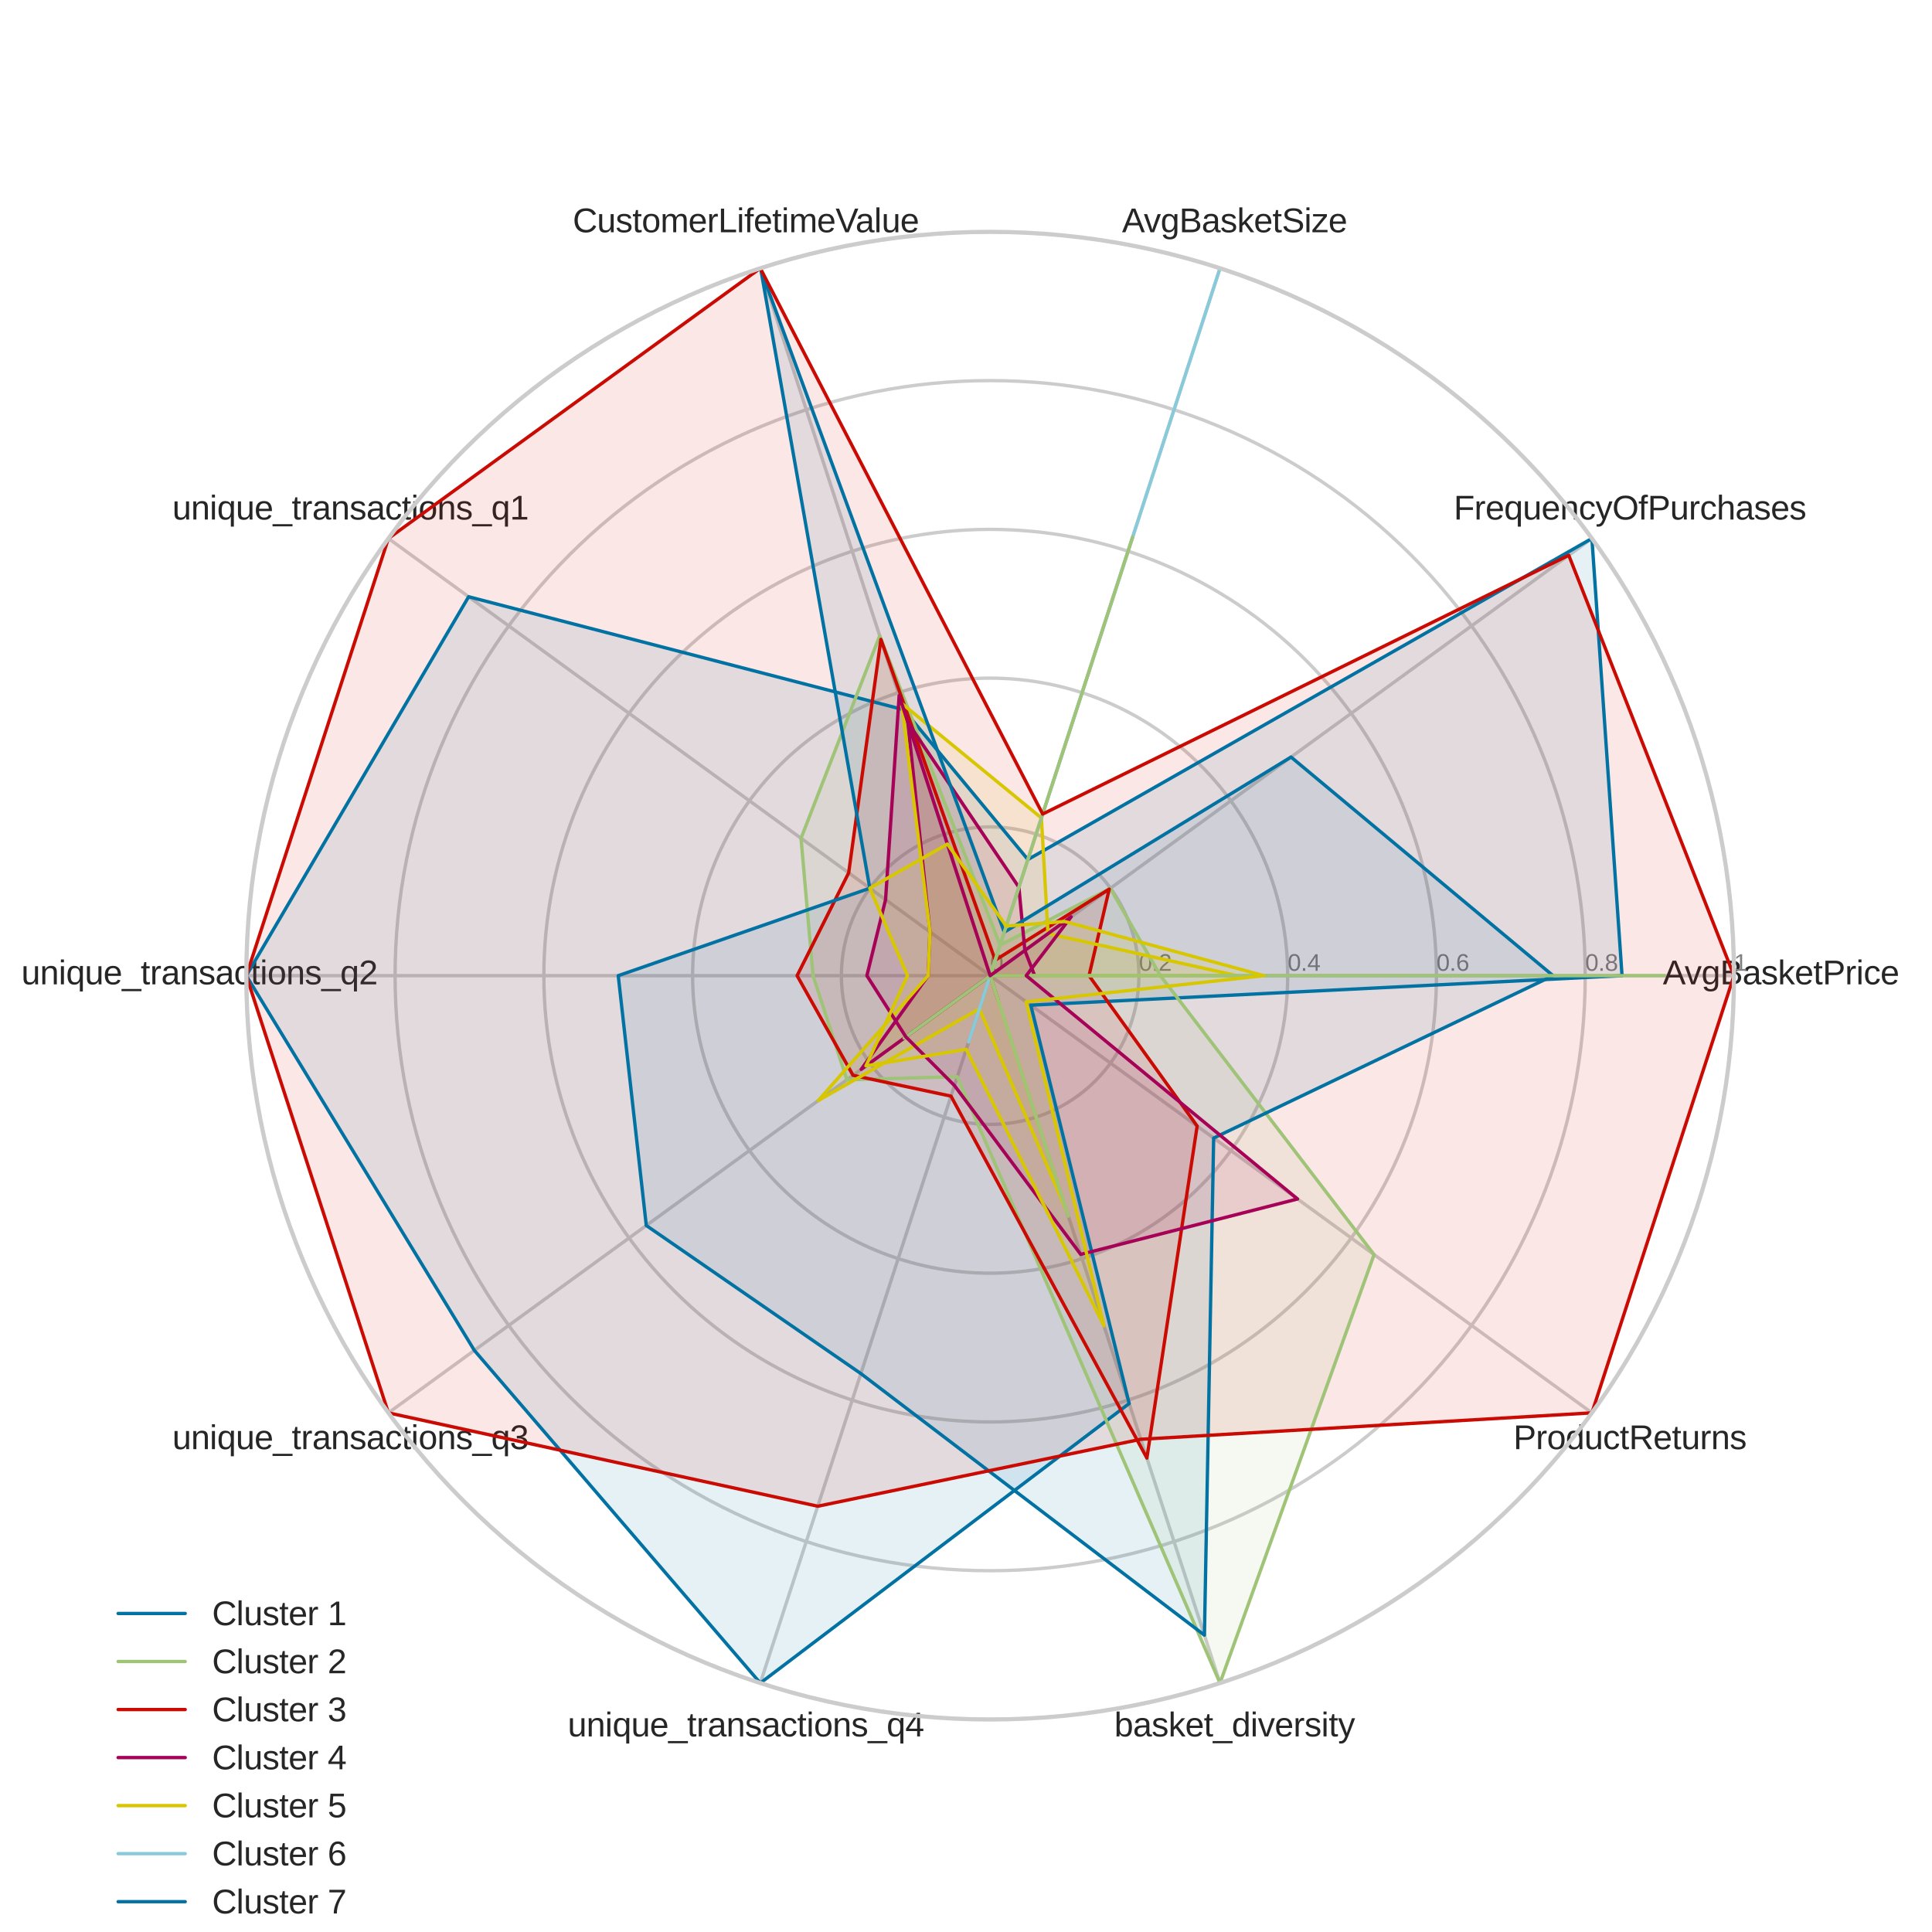 <?xml version="1.0" encoding="utf-8" standalone="no"?>
<!DOCTYPE svg PUBLIC "-//W3C//DTD SVG 1.1//EN"
  "http://www.w3.org/Graphics/SVG/1.1/DTD/svg11.dtd">
<svg xmlns:xlink="http://www.w3.org/1999/xlink" width="576pt" height="576pt" viewBox="0 0 576 576" xmlns="http://www.w3.org/2000/svg" version="1.1">
 <defs>
  <style type="text/css">*{stroke-linejoin: round; stroke-linecap: butt}</style>
 </defs>
 <g id="figure_1">
  <g id="patch_1">
   <path d="M 0 576 
L 576 576 
L 576 0 
L 0 0 
z
" style="fill: #ffffff"/>
  </g>
  <g id="axes_1">
   <g id="patch_2">
    <path d="M 516.96 290.88 
C 516.96 261.759 511.224 232.921 500.08 206.016 
C 488.935 179.112 472.6 154.664 452.008 134.072 
C 431.416 113.48 406.968 97.145 380.064 86 
C 353.159 74.856 324.321 69.12 295.2 69.12 
C 266.079 69.12 237.241 74.856 210.336 86 
C 183.432 97.145 158.984 113.48 138.392 134.072 
C 117.8 154.664 101.465 179.112 90.32 206.016 
C 79.176 232.921 73.44 261.759 73.44 290.88 
C 73.44 320.001 79.176 348.839 90.32 375.744 
C 101.465 402.648 117.8 427.096 138.392 447.688 
C 158.984 468.28 183.432 484.615 210.336 495.76 
C 237.241 506.904 266.079 512.64 295.2 512.64 
C 324.321 512.64 353.159 506.904 380.064 495.76 
C 406.968 484.615 431.416 468.28 452.008 447.688 
C 472.6 427.096 488.935 402.648 500.08 375.744 
C 511.224 348.839 516.96 320.001 516.96 290.88 
M 295.2 290.88 
C 295.2 290.88 295.2 290.88 295.2 290.88 
C 295.2 290.88 295.2 290.88 295.2 290.88 
C 295.2 290.88 295.2 290.88 295.2 290.88 
C 295.2 290.88 295.2 290.88 295.2 290.88 
C 295.2 290.88 295.2 290.88 295.2 290.88 
C 295.2 290.88 295.2 290.88 295.2 290.88 
C 295.2 290.88 295.2 290.88 295.2 290.88 
C 295.2 290.88 295.2 290.88 295.2 290.88 
C 295.2 290.88 295.2 290.88 295.2 290.88 
C 295.2 290.88 295.2 290.88 295.2 290.88 
C 295.2 290.88 295.2 290.88 295.2 290.88 
C 295.2 290.88 295.2 290.88 295.2 290.88 
C 295.2 290.88 295.2 290.88 295.2 290.88 
C 295.2 290.88 295.2 290.88 295.2 290.88 
C 295.2 290.88 295.2 290.88 295.2 290.88 
C 295.2 290.88 295.2 290.88 295.2 290.88 
z
" style="fill: #ffffff"/>
   </g>
   <g id="matplotlib.axis_1">
    <g id="xtick_1">
     <g id="line2d_1">
      <path d="M 295.2 290.88 
L 516.96 290.88 
" clip-path="url(#p6f754f6141)" style="fill: none; stroke: #cccccc; stroke-linecap: round"/>
     </g>
     <g id="text_1">
      <!-- AvgBasketPrice -->
      <g style="fill: #262626" transform="translate(495.755 293.466) scale(0.1 -0.1)">
       <defs>
        <path id="LiberationSans-41" d="M 3647 0 
L 3144 1288 
L 1138 1288 
L 631 0 
L 13 0 
L 1809 4403 
L 2488 4403 
L 4256 0 
L 3647 0 
z
M 2400 3206 
Q 2350 3331 2304 3459 
Q 2259 3588 2225 3692 
Q 2191 3797 2167 3867 
Q 2144 3938 2141 3953 
Q 2134 3938 2112 3866 
Q 2091 3794 2055 3687 
Q 2019 3581 1973 3453 
Q 1928 3325 1881 3200 
L 1319 1753 
L 2966 1753 
L 2400 3206 
z
" transform="scale(0.016)"/>
        <path id="LiberationSans-76" d="M 1916 0 
L 1250 0 
L 22 3381 
L 622 3381 
L 1366 1181 
Q 1388 1113 1417 1014 
Q 1447 916 1478 809 
Q 1509 703 1536 604 
Q 1563 506 1581 441 
Q 1600 506 1629 604 
Q 1659 703 1690 806 
Q 1722 909 1755 1007 
Q 1788 1106 1813 1175 
L 2581 3381 
L 3178 3381 
L 1916 0 
z
" transform="scale(0.016)"/>
        <path id="LiberationSans-67" d="M 1713 -1328 
Q 1422 -1328 1197 -1268 
Q 972 -1209 812 -1098 
Q 653 -988 553 -834 
Q 453 -681 409 -494 
L 975 -413 
Q 1031 -647 1223 -773 
Q 1416 -900 1728 -900 
Q 1919 -900 2075 -847 
Q 2231 -794 2340 -676 
Q 2450 -559 2509 -371 
Q 2569 -184 2569 84 
L 2569 628 
L 2563 628 
Q 2500 500 2408 383 
Q 2316 266 2183 175 
Q 2050 84 1875 29 
Q 1700 -25 1475 -25 
Q 1153 -25 923 83 
Q 694 191 548 406 
Q 403 622 336 942 
Q 269 1263 269 1684 
Q 269 2091 336 2416 
Q 403 2741 554 2967 
Q 706 3194 948 3314 
Q 1191 3434 1538 3434 
Q 1897 3434 2161 3270 
Q 2425 3106 2569 2803 
L 2575 2803 
Q 2575 2881 2579 2978 
Q 2584 3075 2589 3161 
Q 2594 3247 2600 3309 
Q 2606 3372 2613 3381 
L 3147 3381 
Q 3144 3353 3141 3286 
Q 3138 3219 3134 3125 
Q 3131 3031 3129 2917 
Q 3128 2803 3128 2681 
L 3128 97 
Q 3128 -613 2779 -970 
Q 2431 -1328 1713 -1328 
z
M 2569 1691 
Q 2569 2044 2492 2295 
Q 2416 2547 2291 2706 
Q 2166 2866 2005 2941 
Q 1844 3016 1675 3016 
Q 1459 3016 1304 2941 
Q 1150 2866 1048 2705 
Q 947 2544 898 2292 
Q 850 2041 850 1691 
Q 850 1325 898 1076 
Q 947 828 1047 675 
Q 1147 522 1300 456 
Q 1453 391 1666 391 
Q 1834 391 1995 462 
Q 2156 534 2284 690 
Q 2413 847 2491 1094 
Q 2569 1341 2569 1691 
z
" transform="scale(0.016)"/>
        <path id="LiberationSans-42" d="M 3931 1241 
Q 3931 906 3800 670 
Q 3669 434 3447 286 
Q 3225 138 2931 69 
Q 2638 0 2313 0 
L 525 0 
L 525 4403 
L 2125 4403 
Q 2491 4403 2778 4342 
Q 3066 4281 3266 4150 
Q 3466 4019 3570 3817 
Q 3675 3616 3675 3334 
Q 3675 3150 3623 2987 
Q 3572 2825 3467 2692 
Q 3363 2559 3205 2464 
Q 3047 2369 2838 2322 
Q 3103 2291 3308 2200 
Q 3513 2109 3650 1968 
Q 3788 1828 3859 1642 
Q 3931 1456 3931 1241 
z
M 3075 3263 
Q 3075 3619 2831 3772 
Q 2588 3925 2125 3925 
L 1122 3925 
L 1122 2531 
L 2125 2531 
Q 2388 2531 2569 2582 
Q 2750 2634 2862 2729 
Q 2975 2825 3025 2959 
Q 3075 3094 3075 3263 
z
M 3328 1288 
Q 3328 1497 3251 1644 
Q 3175 1791 3031 1884 
Q 2888 1978 2686 2022 
Q 2484 2066 2234 2066 
L 1122 2066 
L 1122 478 
L 2281 478 
Q 2509 478 2701 515 
Q 2894 553 3033 647 
Q 3172 741 3250 897 
Q 3328 1053 3328 1288 
z
" transform="scale(0.016)"/>
        <path id="LiberationSans-61" d="M 1294 -63 
Q 784 -63 528 206 
Q 272 475 272 944 
Q 272 1278 398 1492 
Q 525 1706 729 1828 
Q 934 1950 1196 1997 
Q 1459 2044 1731 2050 
L 2491 2063 
L 2491 2247 
Q 2491 2456 2447 2603 
Q 2403 2750 2312 2840 
Q 2222 2931 2086 2973 
Q 1950 3016 1766 3016 
Q 1603 3016 1472 2992 
Q 1341 2969 1244 2908 
Q 1147 2847 1087 2742 
Q 1028 2638 1009 2478 
L 422 2531 
Q 453 2731 540 2898 
Q 628 3066 789 3187 
Q 950 3309 1192 3376 
Q 1434 3444 1778 3444 
Q 2416 3444 2737 3151 
Q 3059 2859 3059 2306 
L 3059 850 
Q 3059 600 3125 473 
Q 3191 347 3375 347 
Q 3422 347 3469 353 
Q 3516 359 3559 369 
L 3559 19 
Q 3453 -6 3348 -18 
Q 3244 -31 3125 -31 
Q 2966 -31 2852 11 
Q 2738 53 2666 139 
Q 2594 225 2556 351 
Q 2519 478 2509 647 
L 2491 647 
Q 2400 484 2292 353 
Q 2184 222 2040 130 
Q 1897 38 1714 -12 
Q 1531 -63 1294 -63 
z
M 1422 359 
Q 1691 359 1892 457 
Q 2094 556 2226 709 
Q 2359 863 2425 1044 
Q 2491 1225 2491 1391 
L 2491 1669 
L 1875 1656 
Q 1669 1653 1483 1626 
Q 1297 1600 1156 1522 
Q 1016 1444 933 1303 
Q 850 1163 850 934 
Q 850 659 998 509 
Q 1147 359 1422 359 
z
" transform="scale(0.016)"/>
        <path id="LiberationSans-73" d="M 2969 934 
Q 2969 697 2876 511 
Q 2784 325 2609 198 
Q 2434 72 2179 4 
Q 1925 -63 1597 -63 
Q 1303 -63 1067 -17 
Q 831 28 653 128 
Q 475 228 354 392 
Q 234 556 178 794 
L 675 891 
Q 747 619 972 492 
Q 1197 366 1597 366 
Q 1778 366 1929 391 
Q 2081 416 2190 477 
Q 2300 538 2361 639 
Q 2422 741 2422 891 
Q 2422 1044 2350 1142 
Q 2278 1241 2150 1306 
Q 2022 1372 1839 1420 
Q 1656 1469 1438 1528 
Q 1234 1581 1034 1647 
Q 834 1713 673 1820 
Q 513 1928 413 2087 
Q 313 2247 313 2488 
Q 313 2950 642 3192 
Q 972 3434 1603 3434 
Q 2163 3434 2492 3237 
Q 2822 3041 2909 2606 
L 2403 2544 
Q 2375 2675 2300 2764 
Q 2225 2853 2119 2908 
Q 2013 2963 1880 2986 
Q 1747 3009 1603 3009 
Q 1222 3009 1040 2893 
Q 859 2778 859 2544 
Q 859 2406 926 2317 
Q 994 2228 1114 2167 
Q 1234 2106 1403 2061 
Q 1572 2016 1775 1966 
Q 1909 1931 2050 1892 
Q 2191 1853 2323 1798 
Q 2456 1744 2573 1670 
Q 2691 1597 2778 1494 
Q 2866 1391 2917 1253 
Q 2969 1116 2969 934 
z
" transform="scale(0.016)"/>
        <path id="LiberationSans-6b" d="M 2550 0 
L 1406 1544 
L 994 1203 
L 994 0 
L 431 0 
L 431 4638 
L 994 4638 
L 994 1741 
L 2478 3381 
L 3138 3381 
L 1766 1928 
L 3209 0 
L 2550 0 
z
" transform="scale(0.016)"/>
        <path id="LiberationSans-65" d="M 863 1572 
Q 863 1306 917 1082 
Q 972 859 1086 698 
Q 1200 538 1378 448 
Q 1556 359 1806 359 
Q 2172 359 2392 506 
Q 2613 653 2691 878 
L 3184 738 
Q 3131 597 3036 455 
Q 2941 313 2781 198 
Q 2622 84 2383 10 
Q 2144 -63 1806 -63 
Q 1056 -63 664 384 
Q 272 831 272 1713 
Q 272 2188 390 2517 
Q 509 2847 715 3053 
Q 922 3259 1197 3351 
Q 1472 3444 1784 3444 
Q 2209 3444 2495 3306 
Q 2781 3169 2954 2926 
Q 3128 2684 3201 2356 
Q 3275 2028 3275 1647 
L 3275 1572 
L 863 1572 
z
M 2694 2003 
Q 2647 2538 2422 2783 
Q 2197 3028 1775 3028 
Q 1634 3028 1479 2983 
Q 1325 2938 1194 2822 
Q 1063 2706 972 2507 
Q 881 2309 869 2003 
L 2694 2003 
z
" transform="scale(0.016)"/>
        <path id="LiberationSans-74" d="M 1731 25 
Q 1603 -9 1470 -29 
Q 1338 -50 1163 -50 
Q 488 -50 488 716 
L 488 2972 
L 97 2972 
L 97 3381 
L 509 3381 
L 675 4138 
L 1050 4138 
L 1050 3381 
L 1675 3381 
L 1675 2972 
L 1050 2972 
L 1050 838 
Q 1050 594 1129 495 
Q 1209 397 1406 397 
Q 1488 397 1564 409 
Q 1641 422 1731 441 
L 1731 25 
z
" transform="scale(0.016)"/>
        <path id="LiberationSans-50" d="M 3931 3078 
Q 3931 2791 3836 2542 
Q 3741 2294 3552 2111 
Q 3363 1928 3078 1822 
Q 2794 1716 2416 1716 
L 1122 1716 
L 1122 0 
L 525 0 
L 525 4403 
L 2378 4403 
Q 2769 4403 3059 4308 
Q 3350 4213 3544 4039 
Q 3738 3866 3834 3620 
Q 3931 3375 3931 3078 
z
M 3331 3072 
Q 3331 3491 3075 3708 
Q 2819 3925 2306 3925 
L 1122 3925 
L 1122 2188 
L 2331 2188 
Q 2847 2188 3089 2416 
Q 3331 2644 3331 3072 
z
" transform="scale(0.016)"/>
        <path id="LiberationSans-72" d="M 444 0 
L 444 2594 
Q 444 2700 442 2811 
Q 441 2922 437 3025 
Q 434 3128 431 3218 
Q 428 3309 425 3381 
L 956 3381 
Q 959 3309 964 3217 
Q 969 3125 973 3028 
Q 978 2931 979 2842 
Q 981 2753 981 2691 
L 994 2691 
Q 1053 2884 1120 3026 
Q 1188 3169 1278 3261 
Q 1369 3353 1494 3398 
Q 1619 3444 1797 3444 
Q 1866 3444 1928 3433 
Q 1991 3422 2025 3413 
L 2025 2897 
Q 1969 2913 1894 2920 
Q 1819 2928 1725 2928 
Q 1531 2928 1395 2840 
Q 1259 2753 1173 2598 
Q 1088 2444 1047 2230 
Q 1006 2016 1006 1763 
L 1006 0 
L 444 0 
z
" transform="scale(0.016)"/>
        <path id="LiberationSans-69" d="M 428 4100 
L 428 4638 
L 991 4638 
L 991 4100 
L 428 4100 
z
M 428 0 
L 428 3381 
L 991 3381 
L 991 0 
L 428 0 
z
" transform="scale(0.016)"/>
        <path id="LiberationSans-63" d="M 859 1706 
Q 859 1416 901 1172 
Q 944 928 1044 751 
Q 1144 575 1308 478 
Q 1472 381 1713 381 
Q 2013 381 2214 543 
Q 2416 706 2463 1044 
L 3031 1006 
Q 3003 797 2909 603 
Q 2816 409 2655 262 
Q 2494 116 2262 26 
Q 2031 -63 1728 -63 
Q 1331 -63 1053 71 
Q 775 206 601 442 
Q 428 678 350 998 
Q 272 1319 272 1694 
Q 272 2034 328 2295 
Q 384 2556 486 2751 
Q 588 2947 725 3080 
Q 863 3213 1023 3292 
Q 1184 3372 1362 3408 
Q 1541 3444 1722 3444 
Q 2006 3444 2228 3366 
Q 2450 3288 2611 3152 
Q 2772 3016 2872 2831 
Q 2972 2647 3013 2434 
L 2434 2391 
Q 2391 2672 2212 2837 
Q 2034 3003 1706 3003 
Q 1466 3003 1305 2923 
Q 1144 2844 1044 2683 
Q 944 2522 901 2278 
Q 859 2034 859 1706 
z
" transform="scale(0.016)"/>
       </defs>
       <use xlink:href="#LiberationSans-41"/>
       <use xlink:href="#LiberationSans-76" x="64.949"/>
       <use xlink:href="#LiberationSans-67" x="114.949"/>
       <use xlink:href="#LiberationSans-42" x="170.564"/>
       <use xlink:href="#LiberationSans-61" x="237.264"/>
       <use xlink:href="#LiberationSans-73" x="292.879"/>
       <use xlink:href="#LiberationSans-6b" x="342.879"/>
       <use xlink:href="#LiberationSans-65" x="392.879"/>
       <use xlink:href="#LiberationSans-74" x="448.494"/>
       <use xlink:href="#LiberationSans-50" x="476.277"/>
       <use xlink:href="#LiberationSans-72" x="542.977"/>
       <use xlink:href="#LiberationSans-69" x="576.277"/>
       <use xlink:href="#LiberationSans-63" x="598.494"/>
       <use xlink:href="#LiberationSans-65" x="648.494"/>
      </g>
     </g>
    </g>
    <g id="xtick_2">
     <g id="line2d_2">
      <path d="M 295.2 290.88 
L 474.608 160.533 
" clip-path="url(#p6f754f6141)" style="fill: none; stroke: #cccccc; stroke-linecap: round"/>
     </g>
     <g id="text_2">
      <!-- FrequencyOfPurchases -->
      <g style="fill: #262626" transform="translate(433.413 154.89) scale(0.1 -0.1)">
       <defs>
        <path id="LiberationSans-46" d="M 1122 3916 
L 1122 2278 
L 3578 2278 
L 3578 1784 
L 1122 1784 
L 1122 0 
L 525 0 
L 525 4403 
L 3653 4403 
L 3653 3916 
L 1122 3916 
z
" transform="scale(0.016)"/>
        <path id="LiberationSans-71" d="M 1513 -63 
Q 869 -63 569 371 
Q 269 806 269 1675 
Q 269 2556 576 3000 
Q 884 3444 1513 3444 
Q 1722 3444 1883 3406 
Q 2044 3369 2170 3295 
Q 2297 3222 2392 3112 
Q 2488 3003 2566 2856 
L 2572 2856 
Q 2572 2934 2576 3029 
Q 2581 3125 2586 3209 
Q 2591 3294 2597 3355 
Q 2603 3416 2609 3425 
L 3150 3425 
Q 3144 3372 3136 3147 
Q 3128 2922 3128 2503 
L 3128 -1328 
L 2566 -1328 
L 2566 44 
Q 2566 125 2567 212 
Q 2569 300 2572 378 
Q 2575 466 2578 556 
L 2572 556 
Q 2491 397 2392 280 
Q 2294 163 2166 86 
Q 2038 9 1877 -27 
Q 1716 -63 1513 -63 
z
M 2566 1731 
Q 2566 2100 2502 2350 
Q 2438 2600 2320 2750 
Q 2203 2900 2036 2964 
Q 1869 3028 1663 3028 
Q 1447 3028 1294 2948 
Q 1141 2869 1045 2705 
Q 950 2541 904 2289 
Q 859 2038 859 1694 
Q 859 1356 901 1106 
Q 944 856 1039 693 
Q 1134 531 1286 451 
Q 1438 372 1656 372 
Q 1844 372 2009 430 
Q 2175 488 2298 639 
Q 2422 791 2494 1055 
Q 2566 1319 2566 1731 
z
" transform="scale(0.016)"/>
        <path id="LiberationSans-75" d="M 981 3381 
L 981 1238 
Q 981 991 1017 825 
Q 1053 659 1134 557 
Q 1216 456 1348 414 
Q 1481 372 1678 372 
Q 1878 372 2039 442 
Q 2200 513 2314 645 
Q 2428 778 2490 973 
Q 2553 1169 2553 1422 
L 2553 3381 
L 3116 3381 
L 3116 722 
Q 3116 616 3117 498 
Q 3119 381 3122 276 
Q 3125 172 3128 97 
Q 3131 22 3134 0 
L 2603 0 
Q 2600 16 2597 84 
Q 2594 153 2589 242 
Q 2584 331 2581 423 
Q 2578 516 2578 578 
L 2569 578 
Q 2488 431 2391 312 
Q 2294 194 2166 111 
Q 2038 28 1872 -17 
Q 1706 -63 1488 -63 
Q 1206 -63 1003 6 
Q 800 75 669 219 
Q 538 363 477 588 
Q 416 813 416 1128 
L 416 3381 
L 981 3381 
z
" transform="scale(0.016)"/>
        <path id="LiberationSans-6e" d="M 2578 0 
L 2578 2144 
Q 2578 2391 2542 2556 
Q 2506 2722 2425 2823 
Q 2344 2925 2211 2967 
Q 2078 3009 1881 3009 
Q 1681 3009 1520 2939 
Q 1359 2869 1245 2736 
Q 1131 2603 1068 2408 
Q 1006 2213 1006 1959 
L 1006 0 
L 444 0 
L 444 2659 
Q 444 2766 442 2883 
Q 441 3000 437 3104 
Q 434 3209 431 3284 
Q 428 3359 425 3381 
L 956 3381 
Q 959 3366 962 3297 
Q 966 3228 970 3139 
Q 975 3050 978 2958 
Q 981 2866 981 2803 
L 991 2803 
Q 1072 2950 1169 3069 
Q 1266 3188 1394 3270 
Q 1522 3353 1687 3398 
Q 1853 3444 2072 3444 
Q 2353 3444 2556 3375 
Q 2759 3306 2890 3162 
Q 3022 3019 3083 2792 
Q 3144 2566 3144 2253 
L 3144 0 
L 2578 0 
z
" transform="scale(0.016)"/>
        <path id="LiberationSans-79" d="M 1888 0 
Q 1769 -306 1645 -551 
Q 1522 -797 1369 -970 
Q 1216 -1144 1028 -1236 
Q 841 -1328 597 -1328 
Q 491 -1328 400 -1322 
Q 309 -1316 209 -1294 
L 209 -872 
Q 269 -881 344 -886 
Q 419 -891 472 -891 
Q 719 -891 931 -706 
Q 1144 -522 1303 -119 
L 1356 16 
L 16 3381 
L 616 3381 
L 1328 1513 
Q 1359 1428 1407 1287 
Q 1456 1147 1504 1006 
Q 1553 866 1590 753 
Q 1628 641 1634 613 
Q 1644 647 1680 748 
Q 1716 850 1761 975 
Q 1806 1100 1853 1228 
Q 1900 1356 1931 1450 
L 2594 3381 
L 3188 3381 
L 1888 0 
z
" transform="scale(0.016)"/>
        <path id="LiberationSans-4f" d="M 4672 2222 
Q 4672 1706 4523 1284 
Q 4375 863 4094 563 
Q 3813 263 3406 100 
Q 3000 -63 2484 -63 
Q 1941 -63 1531 107 
Q 1122 278 850 583 
Q 578 888 440 1306 
Q 303 1725 303 2222 
Q 303 2738 447 3153 
Q 591 3569 869 3861 
Q 1147 4153 1555 4311 
Q 1963 4469 2491 4469 
Q 3016 4469 3423 4309 
Q 3831 4150 4107 3856 
Q 4384 3563 4528 3147 
Q 4672 2731 4672 2222 
z
M 4063 2222 
Q 4063 2619 3961 2944 
Q 3859 3269 3661 3500 
Q 3463 3731 3169 3856 
Q 2875 3981 2491 3981 
Q 2097 3981 1800 3856 
Q 1503 3731 1304 3500 
Q 1106 3269 1007 2944 
Q 909 2619 909 2222 
Q 909 1825 1011 1495 
Q 1113 1166 1311 927 
Q 1509 688 1804 555 
Q 2100 422 2484 422 
Q 2897 422 3195 556 
Q 3494 691 3686 930 
Q 3878 1169 3970 1500 
Q 4063 1831 4063 2222 
z
" transform="scale(0.016)"/>
        <path id="LiberationSans-66" d="M 1128 2972 
L 1128 0 
L 566 0 
L 566 2972 
L 91 2972 
L 91 3381 
L 566 3381 
L 566 3763 
Q 566 3947 600 4105 
Q 634 4263 726 4380 
Q 819 4497 978 4564 
Q 1138 4631 1391 4631 
Q 1491 4631 1598 4622 
Q 1706 4613 1788 4594 
L 1788 4166 
Q 1734 4175 1664 4183 
Q 1594 4191 1538 4191 
Q 1413 4191 1333 4156 
Q 1253 4122 1208 4058 
Q 1163 3994 1145 3900 
Q 1128 3806 1128 3684 
L 1128 3381 
L 1788 3381 
L 1788 2972 
L 1128 2972 
z
" transform="scale(0.016)"/>
        <path id="LiberationSans-68" d="M 991 2803 
Q 1084 2975 1193 3095 
Q 1303 3216 1434 3294 
Q 1566 3372 1722 3408 
Q 1878 3444 2072 3444 
Q 2397 3444 2605 3356 
Q 2813 3269 2933 3111 
Q 3053 2953 3098 2734 
Q 3144 2516 3144 2253 
L 3144 0 
L 2578 0 
L 2578 2144 
Q 2578 2359 2551 2521 
Q 2525 2684 2450 2792 
Q 2375 2900 2237 2954 
Q 2100 3009 1881 3009 
Q 1681 3009 1520 2937 
Q 1359 2866 1245 2734 
Q 1131 2603 1068 2415 
Q 1006 2228 1006 1994 
L 1006 0 
L 444 0 
L 444 4638 
L 1006 4638 
L 1006 3431 
Q 1006 3328 1003 3225 
Q 1000 3122 995 3034 
Q 991 2947 987 2886 
Q 984 2825 981 2803 
L 991 2803 
z
" transform="scale(0.016)"/>
       </defs>
       <use xlink:href="#LiberationSans-46"/>
       <use xlink:href="#LiberationSans-72" x="61.084"/>
       <use xlink:href="#LiberationSans-65" x="94.385"/>
       <use xlink:href="#LiberationSans-71" x="150"/>
       <use xlink:href="#LiberationSans-75" x="205.615"/>
       <use xlink:href="#LiberationSans-65" x="261.23"/>
       <use xlink:href="#LiberationSans-6e" x="316.846"/>
       <use xlink:href="#LiberationSans-63" x="372.461"/>
       <use xlink:href="#LiberationSans-79" x="422.461"/>
       <use xlink:href="#LiberationSans-4f" x="472.461"/>
       <use xlink:href="#LiberationSans-66" x="550.244"/>
       <use xlink:href="#LiberationSans-50" x="578.027"/>
       <use xlink:href="#LiberationSans-75" x="644.727"/>
       <use xlink:href="#LiberationSans-72" x="700.342"/>
       <use xlink:href="#LiberationSans-63" x="733.643"/>
       <use xlink:href="#LiberationSans-68" x="783.643"/>
       <use xlink:href="#LiberationSans-61" x="839.258"/>
       <use xlink:href="#LiberationSans-73" x="894.873"/>
       <use xlink:href="#LiberationSans-65" x="944.873"/>
       <use xlink:href="#LiberationSans-73" x="1000.488"/>
      </g>
     </g>
    </g>
    <g id="xtick_3">
     <g id="line2d_3">
      <path d="M 295.2 290.88 
L 363.728 79.974 
" clip-path="url(#p6f754f6141)" style="fill: none; stroke: #cccccc; stroke-linecap: round"/>
     </g>
     <g id="text_3">
      <!-- AvgBasketSize -->
      <g style="fill: #262626" transform="translate(334.514 69.245) scale(0.1 -0.1)">
       <defs>
        <path id="LiberationSans-53" d="M 3975 1216 
Q 3975 938 3867 703 
Q 3759 469 3534 298 
Q 3309 128 2967 32 
Q 2625 -63 2156 -63 
Q 1334 -63 875 225 
Q 416 513 291 1056 
L 869 1172 
Q 913 1000 1003 859 
Q 1094 719 1248 617 
Q 1403 516 1631 459 
Q 1859 403 2178 403 
Q 2444 403 2666 448 
Q 2888 494 3047 587 
Q 3206 681 3295 829 
Q 3384 978 3384 1184 
Q 3384 1400 3286 1534 
Q 3188 1669 3009 1756 
Q 2831 1844 2584 1903 
Q 2338 1963 2038 2031 
Q 1853 2072 1667 2120 
Q 1481 2169 1311 2236 
Q 1141 2303 991 2393 
Q 841 2484 731 2611 
Q 622 2738 559 2905 
Q 497 3072 497 3291 
Q 497 3603 623 3826 
Q 750 4050 975 4194 
Q 1200 4338 1506 4403 
Q 1813 4469 2169 4469 
Q 2578 4469 2868 4405 
Q 3159 4341 3359 4212 
Q 3559 4084 3679 3895 
Q 3800 3706 3872 3456 
L 3284 3353 
Q 3241 3513 3158 3638 
Q 3075 3763 2940 3847 
Q 2806 3931 2614 3975 
Q 2422 4019 2163 4019 
Q 1856 4019 1648 3964 
Q 1441 3909 1314 3815 
Q 1188 3722 1133 3595 
Q 1078 3469 1078 3322 
Q 1078 3125 1176 2998 
Q 1275 2872 1444 2787 
Q 1613 2703 1834 2647 
Q 2056 2591 2306 2534 
Q 2509 2488 2711 2439 
Q 2913 2391 3097 2323 
Q 3281 2256 3442 2165 
Q 3603 2075 3722 1944 
Q 3841 1813 3908 1634 
Q 3975 1456 3975 1216 
z
" transform="scale(0.016)"/>
        <path id="LiberationSans-7a" d="M 153 0 
L 153 428 
L 2219 2947 
L 278 2947 
L 278 3381 
L 2853 3381 
L 2853 2953 
L 784 434 
L 2969 434 
L 2969 0 
L 153 0 
z
" transform="scale(0.016)"/>
       </defs>
       <use xlink:href="#LiberationSans-41"/>
       <use xlink:href="#LiberationSans-76" x="64.949"/>
       <use xlink:href="#LiberationSans-67" x="114.949"/>
       <use xlink:href="#LiberationSans-42" x="170.564"/>
       <use xlink:href="#LiberationSans-61" x="237.264"/>
       <use xlink:href="#LiberationSans-73" x="292.879"/>
       <use xlink:href="#LiberationSans-6b" x="342.879"/>
       <use xlink:href="#LiberationSans-65" x="392.879"/>
       <use xlink:href="#LiberationSans-74" x="448.494"/>
       <use xlink:href="#LiberationSans-53" x="476.277"/>
       <use xlink:href="#LiberationSans-69" x="542.977"/>
       <use xlink:href="#LiberationSans-7a" x="565.193"/>
       <use xlink:href="#LiberationSans-65" x="615.193"/>
      </g>
     </g>
    </g>
    <g id="xtick_4">
     <g id="line2d_4">
      <path d="M 295.2 290.88 
L 226.672 79.974 
" clip-path="url(#p6f754f6141)" style="fill: none; stroke: #cccccc; stroke-linecap: round"/>
     </g>
     <g id="text_4">
      <!-- CustomerLifetimeValue -->
      <g style="fill: #262626" transform="translate(170.75 69.245) scale(0.1 -0.1)">
       <defs>
        <path id="LiberationSans-43" d="M 2475 3981 
Q 2100 3981 1811 3856 
Q 1522 3731 1326 3500 
Q 1131 3269 1031 2944 
Q 931 2619 931 2222 
Q 931 1825 1039 1495 
Q 1147 1166 1348 928 
Q 1550 691 1842 559 
Q 2134 428 2500 428 
Q 2756 428 2967 495 
Q 3178 563 3348 684 
Q 3519 806 3653 973 
Q 3788 1141 3891 1344 
L 4378 1100 
Q 4259 853 4084 640 
Q 3909 428 3673 272 
Q 3438 116 3139 26 
Q 2841 -63 2472 -63 
Q 1938 -63 1536 107 
Q 1134 278 864 583 
Q 594 888 459 1306 
Q 325 1725 325 2222 
Q 325 2738 467 3153 
Q 609 3569 882 3861 
Q 1156 4153 1556 4311 
Q 1956 4469 2469 4469 
Q 3172 4469 3644 4194 
Q 4116 3919 4338 3378 
L 3772 3191 
Q 3709 3347 3603 3489 
Q 3497 3631 3337 3740 
Q 3178 3850 2964 3915 
Q 2750 3981 2475 3981 
z
" transform="scale(0.016)"/>
        <path id="LiberationSans-6f" d="M 3291 1694 
Q 3291 806 2900 371 
Q 2509 -63 1766 -63 
Q 1413 -63 1134 43 
Q 856 150 664 369 
Q 472 588 370 917 
Q 269 1247 269 1694 
Q 269 3444 1784 3444 
Q 2178 3444 2464 3334 
Q 2750 3225 2933 3006 
Q 3116 2788 3203 2459 
Q 3291 2131 3291 1694 
z
M 2700 1694 
Q 2700 2088 2639 2344 
Q 2578 2600 2461 2753 
Q 2344 2906 2175 2967 
Q 2006 3028 1794 3028 
Q 1578 3028 1404 2964 
Q 1231 2900 1109 2745 
Q 988 2591 923 2334 
Q 859 2078 859 1694 
Q 859 1300 928 1042 
Q 997 784 1117 631 
Q 1238 478 1402 415 
Q 1566 353 1759 353 
Q 1975 353 2150 414 
Q 2325 475 2447 628 
Q 2569 781 2634 1040 
Q 2700 1300 2700 1694 
z
" transform="scale(0.016)"/>
        <path id="LiberationSans-6d" d="M 2400 0 
L 2400 2144 
Q 2400 2391 2369 2556 
Q 2338 2722 2264 2823 
Q 2191 2925 2072 2967 
Q 1953 3009 1781 3009 
Q 1603 3009 1459 2939 
Q 1316 2869 1214 2736 
Q 1113 2603 1058 2408 
Q 1003 2213 1003 1959 
L 1003 0 
L 444 0 
L 444 2659 
Q 444 2766 442 2883 
Q 441 3000 437 3104 
Q 434 3209 431 3284 
Q 428 3359 425 3381 
L 956 3381 
Q 959 3366 962 3297 
Q 966 3228 970 3139 
Q 975 3050 978 2958 
Q 981 2866 981 2803 
L 991 2803 
Q 1066 2950 1153 3069 
Q 1241 3188 1358 3270 
Q 1475 3353 1626 3398 
Q 1778 3444 1978 3444 
Q 2363 3444 2586 3291 
Q 2809 3138 2897 2803 
L 2906 2803 
Q 2981 2950 3075 3069 
Q 3169 3188 3294 3270 
Q 3419 3353 3575 3398 
Q 3731 3444 3931 3444 
Q 4188 3444 4373 3375 
Q 4559 3306 4678 3162 
Q 4797 3019 4853 2792 
Q 4909 2566 4909 2253 
L 4909 0 
L 4353 0 
L 4353 2144 
Q 4353 2391 4322 2556 
Q 4291 2722 4217 2823 
Q 4144 2925 4025 2967 
Q 3906 3009 3734 3009 
Q 3556 3009 3412 2942 
Q 3269 2875 3167 2744 
Q 3066 2613 3011 2416 
Q 2956 2219 2956 1959 
L 2956 0 
L 2400 0 
z
" transform="scale(0.016)"/>
        <path id="LiberationSans-4c" d="M 525 0 
L 525 4403 
L 1122 4403 
L 1122 488 
L 3347 488 
L 3347 0 
L 525 0 
z
" transform="scale(0.016)"/>
        <path id="LiberationSans-56" d="M 2444 0 
L 1825 0 
L 28 4403 
L 656 4403 
L 1875 1303 
Q 1922 1163 1969 1023 
Q 2016 884 2053 775 
Q 2097 647 2138 525 
Q 2175 641 2219 769 
Q 2256 878 2301 1015 
Q 2347 1153 2400 1303 
L 3613 4403 
L 4241 4403 
L 2444 0 
z
" transform="scale(0.016)"/>
        <path id="LiberationSans-6c" d="M 431 0 
L 431 4638 
L 994 4638 
L 994 0 
L 431 0 
z
" transform="scale(0.016)"/>
       </defs>
       <use xlink:href="#LiberationSans-43"/>
       <use xlink:href="#LiberationSans-75" x="72.217"/>
       <use xlink:href="#LiberationSans-73" x="127.832"/>
       <use xlink:href="#LiberationSans-74" x="177.832"/>
       <use xlink:href="#LiberationSans-6f" x="205.615"/>
       <use xlink:href="#LiberationSans-6d" x="261.23"/>
       <use xlink:href="#LiberationSans-65" x="344.531"/>
       <use xlink:href="#LiberationSans-72" x="400.146"/>
       <use xlink:href="#LiberationSans-4c" x="433.447"/>
       <use xlink:href="#LiberationSans-69" x="489.062"/>
       <use xlink:href="#LiberationSans-66" x="511.279"/>
       <use xlink:href="#LiberationSans-65" x="539.062"/>
       <use xlink:href="#LiberationSans-74" x="594.678"/>
       <use xlink:href="#LiberationSans-69" x="622.461"/>
       <use xlink:href="#LiberationSans-6d" x="644.678"/>
       <use xlink:href="#LiberationSans-65" x="727.979"/>
       <use xlink:href="#LiberationSans-56" x="783.594"/>
       <use xlink:href="#LiberationSans-61" x="842.918"/>
       <use xlink:href="#LiberationSans-6c" x="898.533"/>
       <use xlink:href="#LiberationSans-75" x="920.75"/>
       <use xlink:href="#LiberationSans-65" x="976.365"/>
      </g>
     </g>
    </g>
    <g id="xtick_5">
     <g id="line2d_5">
      <path d="M 295.2 290.88 
L 115.792 160.533 
" clip-path="url(#p6f754f6141)" style="fill: none; stroke: #cccccc; stroke-linecap: round"/>
     </g>
     <g id="text_5">
      <!-- unique_transactions_q1 -->
      <g style="fill: #262626" transform="translate(51.375 154.89) scale(0.1 -0.1)">
       <defs>
        <path id="LiberationSans-5f" d="M -97 -1272 
L -97 -866 
L 3631 -866 
L 3631 -1272 
L -97 -1272 
z
" transform="scale(0.016)"/>
        <path id="LiberationSans-31" d="M 488 0 
L 488 478 
L 1609 478 
L 1609 3866 
L 616 3156 
L 616 3688 
L 1656 4403 
L 2175 4403 
L 2175 478 
L 3247 478 
L 3247 0 
L 488 0 
z
" transform="scale(0.016)"/>
       </defs>
       <use xlink:href="#LiberationSans-75"/>
       <use xlink:href="#LiberationSans-6e" x="55.615"/>
       <use xlink:href="#LiberationSans-69" x="111.23"/>
       <use xlink:href="#LiberationSans-71" x="133.447"/>
       <use xlink:href="#LiberationSans-75" x="189.062"/>
       <use xlink:href="#LiberationSans-65" x="244.678"/>
       <use xlink:href="#LiberationSans-5f" x="300.293"/>
       <use xlink:href="#LiberationSans-74" x="355.908"/>
       <use xlink:href="#LiberationSans-72" x="383.691"/>
       <use xlink:href="#LiberationSans-61" x="416.992"/>
       <use xlink:href="#LiberationSans-6e" x="472.607"/>
       <use xlink:href="#LiberationSans-73" x="528.223"/>
       <use xlink:href="#LiberationSans-61" x="578.223"/>
       <use xlink:href="#LiberationSans-63" x="633.838"/>
       <use xlink:href="#LiberationSans-74" x="683.838"/>
       <use xlink:href="#LiberationSans-69" x="711.621"/>
       <use xlink:href="#LiberationSans-6f" x="733.838"/>
       <use xlink:href="#LiberationSans-6e" x="789.453"/>
       <use xlink:href="#LiberationSans-73" x="845.068"/>
       <use xlink:href="#LiberationSans-5f" x="895.068"/>
       <use xlink:href="#LiberationSans-71" x="950.684"/>
       <use xlink:href="#LiberationSans-31" x="1006.299"/>
      </g>
     </g>
    </g>
    <g id="xtick_6">
     <g id="line2d_6">
      <path d="M 295.2 290.88 
L 73.44 290.88 
" clip-path="url(#p6f754f6141)" style="fill: none; stroke: #cccccc; stroke-linecap: round"/>
     </g>
     <g id="text_6">
      <!-- unique_transactions_q2 -->
      <g style="fill: #262626" transform="translate(6.349 293.466) scale(0.1 -0.1)">
       <defs>
        <path id="LiberationSans-32" d="M 322 0 
L 322 397 
Q 481 763 711 1042 
Q 941 1322 1194 1548 
Q 1447 1775 1695 1969 
Q 1944 2163 2144 2356 
Q 2344 2550 2467 2762 
Q 2591 2975 2591 3244 
Q 2591 3431 2534 3573 
Q 2478 3716 2372 3812 
Q 2266 3909 2117 3957 
Q 1969 4006 1788 4006 
Q 1619 4006 1470 3959 
Q 1322 3913 1206 3819 
Q 1091 3725 1017 3586 
Q 944 3447 922 3263 
L 347 3316 
Q 375 3553 478 3762 
Q 581 3972 762 4130 
Q 944 4288 1198 4378 
Q 1453 4469 1788 4469 
Q 2116 4469 2372 4391 
Q 2628 4313 2804 4159 
Q 2981 4006 3075 3781 
Q 3169 3556 3169 3263 
Q 3169 3041 3089 2841 
Q 3009 2641 2876 2459 
Q 2744 2278 2569 2109 
Q 2394 1941 2203 1780 
Q 2013 1619 1819 1461 
Q 1625 1303 1454 1143 
Q 1284 984 1150 820 
Q 1016 656 941 478 
L 3238 478 
L 3238 0 
L 322 0 
z
" transform="scale(0.016)"/>
       </defs>
       <use xlink:href="#LiberationSans-75"/>
       <use xlink:href="#LiberationSans-6e" x="55.615"/>
       <use xlink:href="#LiberationSans-69" x="111.23"/>
       <use xlink:href="#LiberationSans-71" x="133.447"/>
       <use xlink:href="#LiberationSans-75" x="189.062"/>
       <use xlink:href="#LiberationSans-65" x="244.678"/>
       <use xlink:href="#LiberationSans-5f" x="300.293"/>
       <use xlink:href="#LiberationSans-74" x="355.908"/>
       <use xlink:href="#LiberationSans-72" x="383.691"/>
       <use xlink:href="#LiberationSans-61" x="416.992"/>
       <use xlink:href="#LiberationSans-6e" x="472.607"/>
       <use xlink:href="#LiberationSans-73" x="528.223"/>
       <use xlink:href="#LiberationSans-61" x="578.223"/>
       <use xlink:href="#LiberationSans-63" x="633.838"/>
       <use xlink:href="#LiberationSans-74" x="683.838"/>
       <use xlink:href="#LiberationSans-69" x="711.621"/>
       <use xlink:href="#LiberationSans-6f" x="733.838"/>
       <use xlink:href="#LiberationSans-6e" x="789.453"/>
       <use xlink:href="#LiberationSans-73" x="845.068"/>
       <use xlink:href="#LiberationSans-5f" x="895.068"/>
       <use xlink:href="#LiberationSans-71" x="950.684"/>
       <use xlink:href="#LiberationSans-32" x="1006.299"/>
      </g>
     </g>
    </g>
    <g id="xtick_7">
     <g id="line2d_7">
      <path d="M 295.2 290.88 
L 115.792 421.227 
" clip-path="url(#p6f754f6141)" style="fill: none; stroke: #cccccc; stroke-linecap: round"/>
     </g>
     <g id="text_7">
      <!-- unique_transactions_q3 -->
      <g style="fill: #262626" transform="translate(51.375 432.042) scale(0.1 -0.1)">
       <defs>
        <path id="LiberationSans-33" d="M 3278 1216 
Q 3278 913 3179 675 
Q 3081 438 2892 273 
Q 2703 109 2423 23 
Q 2144 -63 1784 -63 
Q 1375 -63 1095 39 
Q 816 141 634 308 
Q 453 475 362 689 
Q 272 903 244 1131 
L 825 1184 
Q 850 1009 917 865 
Q 984 722 1100 619 
Q 1216 516 1384 459 
Q 1553 403 1784 403 
Q 2209 403 2451 612 
Q 2694 822 2694 1234 
Q 2694 1478 2586 1626 
Q 2478 1775 2317 1858 
Q 2156 1941 1967 1969 
Q 1778 1997 1619 1997 
L 1300 1997 
L 1300 2484 
L 1606 2484 
Q 1766 2484 1937 2517 
Q 2109 2550 2251 2636 
Q 2394 2722 2486 2869 
Q 2578 3016 2578 3244 
Q 2578 3597 2370 3801 
Q 2163 4006 1753 4006 
Q 1381 4006 1151 3815 
Q 922 3625 884 3278 
L 319 3322 
Q 353 3613 478 3828 
Q 603 4044 795 4186 
Q 988 4328 1234 4398 
Q 1481 4469 1759 4469 
Q 2128 4469 2393 4376 
Q 2659 4284 2828 4126 
Q 2997 3969 3076 3756 
Q 3156 3544 3156 3303 
Q 3156 3109 3103 2940 
Q 3050 2772 2937 2637 
Q 2825 2503 2651 2406 
Q 2478 2309 2234 2259 
L 2234 2247 
Q 2500 2219 2697 2126 
Q 2894 2034 3022 1896 
Q 3150 1759 3214 1584 
Q 3278 1409 3278 1216 
z
" transform="scale(0.016)"/>
       </defs>
       <use xlink:href="#LiberationSans-75"/>
       <use xlink:href="#LiberationSans-6e" x="55.615"/>
       <use xlink:href="#LiberationSans-69" x="111.23"/>
       <use xlink:href="#LiberationSans-71" x="133.447"/>
       <use xlink:href="#LiberationSans-75" x="189.062"/>
       <use xlink:href="#LiberationSans-65" x="244.678"/>
       <use xlink:href="#LiberationSans-5f" x="300.293"/>
       <use xlink:href="#LiberationSans-74" x="355.908"/>
       <use xlink:href="#LiberationSans-72" x="383.691"/>
       <use xlink:href="#LiberationSans-61" x="416.992"/>
       <use xlink:href="#LiberationSans-6e" x="472.607"/>
       <use xlink:href="#LiberationSans-73" x="528.223"/>
       <use xlink:href="#LiberationSans-61" x="578.223"/>
       <use xlink:href="#LiberationSans-63" x="633.838"/>
       <use xlink:href="#LiberationSans-74" x="683.838"/>
       <use xlink:href="#LiberationSans-69" x="711.621"/>
       <use xlink:href="#LiberationSans-6f" x="733.838"/>
       <use xlink:href="#LiberationSans-6e" x="789.453"/>
       <use xlink:href="#LiberationSans-73" x="845.068"/>
       <use xlink:href="#LiberationSans-5f" x="895.068"/>
       <use xlink:href="#LiberationSans-71" x="950.684"/>
       <use xlink:href="#LiberationSans-33" x="1006.299"/>
      </g>
     </g>
    </g>
    <g id="xtick_8">
     <g id="line2d_8">
      <path d="M 295.2 290.88 
L 226.672 501.786 
" clip-path="url(#p6f754f6141)" style="fill: none; stroke: #cccccc; stroke-linecap: round"/>
     </g>
     <g id="text_8">
      <!-- unique_transactions_q4 -->
      <g style="fill: #262626" transform="translate(169.255 517.687) scale(0.1 -0.1)">
       <defs>
        <path id="LiberationSans-34" d="M 2753 997 
L 2753 0 
L 2222 0 
L 2222 997 
L 147 997 
L 147 1434 
L 2163 4403 
L 2753 4403 
L 2753 1441 
L 3372 1441 
L 3372 997 
L 2753 997 
z
M 2222 3769 
Q 2216 3753 2191 3708 
Q 2166 3663 2134 3606 
Q 2103 3550 2070 3492 
Q 2038 3434 2013 3397 
L 884 1734 
Q 869 1709 839 1668 
Q 809 1628 778 1586 
Q 747 1544 715 1503 
Q 684 1463 666 1441 
L 2222 1441 
L 2222 3769 
z
" transform="scale(0.016)"/>
       </defs>
       <use xlink:href="#LiberationSans-75"/>
       <use xlink:href="#LiberationSans-6e" x="55.615"/>
       <use xlink:href="#LiberationSans-69" x="111.23"/>
       <use xlink:href="#LiberationSans-71" x="133.447"/>
       <use xlink:href="#LiberationSans-75" x="189.062"/>
       <use xlink:href="#LiberationSans-65" x="244.678"/>
       <use xlink:href="#LiberationSans-5f" x="300.293"/>
       <use xlink:href="#LiberationSans-74" x="355.908"/>
       <use xlink:href="#LiberationSans-72" x="383.691"/>
       <use xlink:href="#LiberationSans-61" x="416.992"/>
       <use xlink:href="#LiberationSans-6e" x="472.607"/>
       <use xlink:href="#LiberationSans-73" x="528.223"/>
       <use xlink:href="#LiberationSans-61" x="578.223"/>
       <use xlink:href="#LiberationSans-63" x="633.838"/>
       <use xlink:href="#LiberationSans-74" x="683.838"/>
       <use xlink:href="#LiberationSans-69" x="711.621"/>
       <use xlink:href="#LiberationSans-6f" x="733.838"/>
       <use xlink:href="#LiberationSans-6e" x="789.453"/>
       <use xlink:href="#LiberationSans-73" x="845.068"/>
       <use xlink:href="#LiberationSans-5f" x="895.068"/>
       <use xlink:href="#LiberationSans-71" x="950.684"/>
       <use xlink:href="#LiberationSans-34" x="1006.299"/>
      </g>
     </g>
    </g>
    <g id="xtick_9">
     <g id="line2d_9">
      <path d="M 295.2 290.88 
L 363.728 501.786 
" clip-path="url(#p6f754f6141)" style="fill: none; stroke: #cccccc; stroke-linecap: round"/>
     </g>
     <g id="text_9">
      <!-- basket_diversity -->
      <g style="fill: #262626" transform="translate(332.206 517.687) scale(0.1 -0.1)">
       <defs>
        <path id="LiberationSans-62" d="M 3291 1706 
Q 3291 -63 2047 -63 
Q 1663 -63 1408 76 
Q 1153 216 994 525 
L 988 525 
Q 988 444 983 356 
Q 978 269 973 194 
Q 969 119 964 66 
Q 959 13 956 0 
L 413 0 
Q 416 28 419 95 
Q 422 163 425 256 
Q 428 350 429 462 
Q 431 575 431 697 
L 431 4638 
L 994 4638 
L 994 3316 
Q 994 3222 992 3136 
Q 991 3050 988 2984 
Q 984 2906 981 2838 
L 994 2838 
Q 1150 3163 1408 3303 
Q 1666 3444 2047 3444 
Q 2688 3444 2989 3012 
Q 3291 2581 3291 1706 
z
M 2700 1688 
Q 2700 2038 2656 2288 
Q 2613 2538 2516 2698 
Q 2419 2859 2269 2934 
Q 2119 3009 1903 3009 
Q 1681 3009 1511 2937 
Q 1341 2866 1227 2706 
Q 1113 2547 1053 2287 
Q 994 2028 994 1653 
Q 994 1291 1053 1044 
Q 1113 797 1227 642 
Q 1341 488 1509 420 
Q 1678 353 1897 353 
Q 2103 353 2253 425 
Q 2403 497 2503 656 
Q 2603 816 2651 1070 
Q 2700 1325 2700 1688 
z
" transform="scale(0.016)"/>
        <path id="LiberationSans-64" d="M 2566 544 
Q 2409 219 2151 78 
Q 1894 -63 1513 -63 
Q 872 -63 570 368 
Q 269 800 269 1675 
Q 269 3444 1513 3444 
Q 1897 3444 2153 3303 
Q 2409 3163 2566 2856 
L 2572 2856 
Q 2572 2888 2570 2955 
Q 2569 3022 2567 3095 
Q 2566 3169 2566 3234 
Q 2566 3300 2566 3328 
L 2566 4638 
L 3128 4638 
L 3128 697 
Q 3128 575 3129 462 
Q 3131 350 3134 256 
Q 3138 163 3141 95 
Q 3144 28 3147 0 
L 2609 0 
Q 2603 31 2598 89 
Q 2594 147 2589 222 
Q 2584 297 2581 380 
Q 2578 463 2578 544 
L 2566 544 
z
M 859 1694 
Q 859 1344 903 1094 
Q 947 844 1044 683 
Q 1141 522 1291 447 
Q 1441 372 1656 372 
Q 1878 372 2048 444 
Q 2219 516 2333 677 
Q 2447 838 2506 1097 
Q 2566 1356 2566 1731 
Q 2566 2091 2506 2339 
Q 2447 2588 2331 2741 
Q 2216 2894 2048 2961 
Q 1881 3028 1663 3028 
Q 1456 3028 1306 2956 
Q 1156 2884 1056 2725 
Q 956 2566 907 2311 
Q 859 2056 859 1694 
z
" transform="scale(0.016)"/>
       </defs>
       <use xlink:href="#LiberationSans-62"/>
       <use xlink:href="#LiberationSans-61" x="55.615"/>
       <use xlink:href="#LiberationSans-73" x="111.23"/>
       <use xlink:href="#LiberationSans-6b" x="161.23"/>
       <use xlink:href="#LiberationSans-65" x="211.23"/>
       <use xlink:href="#LiberationSans-74" x="266.846"/>
       <use xlink:href="#LiberationSans-5f" x="294.629"/>
       <use xlink:href="#LiberationSans-64" x="350.244"/>
       <use xlink:href="#LiberationSans-69" x="405.859"/>
       <use xlink:href="#LiberationSans-76" x="428.076"/>
       <use xlink:href="#LiberationSans-65" x="478.076"/>
       <use xlink:href="#LiberationSans-72" x="533.691"/>
       <use xlink:href="#LiberationSans-73" x="566.992"/>
       <use xlink:href="#LiberationSans-69" x="616.992"/>
       <use xlink:href="#LiberationSans-74" x="639.209"/>
       <use xlink:href="#LiberationSans-79" x="666.992"/>
      </g>
     </g>
    </g>
    <g id="xtick_10">
     <g id="line2d_10">
      <path d="M 295.2 290.88 
L 474.608 421.227 
" clip-path="url(#p6f754f6141)" style="fill: none; stroke: #cccccc; stroke-linecap: round"/>
     </g>
     <g id="text_10">
      <!-- ProductReturns -->
      <g style="fill: #262626" transform="translate(451.197 432.042) scale(0.1 -0.1)">
       <defs>
        <path id="LiberationSans-52" d="M 3638 0 
L 2494 1828 
L 1122 1828 
L 1122 0 
L 525 0 
L 525 4403 
L 2597 4403 
Q 2972 4403 3261 4317 
Q 3550 4231 3747 4068 
Q 3944 3906 4047 3672 
Q 4150 3438 4150 3144 
Q 4150 2934 4089 2731 
Q 4028 2528 3897 2359 
Q 3766 2191 3562 2069 
Q 3359 1947 3075 1897 
L 4325 0 
L 3638 0 
z
M 3550 3138 
Q 3550 3338 3481 3484 
Q 3413 3631 3281 3729 
Q 3150 3828 2962 3876 
Q 2775 3925 2538 3925 
L 1122 3925 
L 1122 2300 
L 2563 2300 
Q 2819 2300 3006 2364 
Q 3194 2428 3314 2540 
Q 3434 2653 3492 2806 
Q 3550 2959 3550 3138 
z
" transform="scale(0.016)"/>
       </defs>
       <use xlink:href="#LiberationSans-50"/>
       <use xlink:href="#LiberationSans-72" x="66.699"/>
       <use xlink:href="#LiberationSans-6f" x="100"/>
       <use xlink:href="#LiberationSans-64" x="155.615"/>
       <use xlink:href="#LiberationSans-75" x="211.23"/>
       <use xlink:href="#LiberationSans-63" x="266.846"/>
       <use xlink:href="#LiberationSans-74" x="316.846"/>
       <use xlink:href="#LiberationSans-52" x="344.629"/>
       <use xlink:href="#LiberationSans-65" x="416.846"/>
       <use xlink:href="#LiberationSans-74" x="472.461"/>
       <use xlink:href="#LiberationSans-75" x="500.244"/>
       <use xlink:href="#LiberationSans-72" x="555.859"/>
       <use xlink:href="#LiberationSans-6e" x="589.16"/>
       <use xlink:href="#LiberationSans-73" x="644.775"/>
      </g>
     </g>
    </g>
   </g>
   <g id="matplotlib.axis_2">
    <g id="ytick_1">
     <g id="line2d_11">
      <path d="M 295.2 290.88 
C 295.2 290.88 295.2 290.88 295.2 290.88 
C 295.2 290.88 295.2 290.88 295.2 290.88 
C 295.2 290.88 295.2 290.88 295.2 290.88 
C 295.2 290.88 295.2 290.88 295.2 290.88 
C 295.2 290.88 295.2 290.88 295.2 290.88 
C 295.2 290.88 295.2 290.88 295.2 290.88 
C 295.2 290.88 295.2 290.88 295.2 290.88 
C 295.2 290.88 295.2 290.88 295.2 290.88 
C 295.2 290.88 295.2 290.88 295.2 290.88 
C 295.2 290.88 295.2 290.88 295.2 290.88 
C 295.2 290.88 295.2 290.88 295.2 290.88 
C 295.2 290.88 295.2 290.88 295.2 290.88 
C 295.2 290.88 295.2 290.88 295.2 290.88 
C 295.2 290.88 295.2 290.88 295.2 290.88 
C 295.2 290.88 295.2 290.88 295.2 290.88 
C 295.2 290.88 295.2 290.88 295.2 290.88 
" clip-path="url(#p6f754f6141)" style="fill: none; stroke: #cccccc; stroke-linecap: round"/>
     </g>
     <g id="text_11">
      <!-- 0 -->
      <g style="fill: #808080" transform="translate(295.2 289.428) scale(0.07 -0.07)">
       <defs>
        <path id="LiberationSans-30" d="M 3309 2203 
Q 3309 1569 3189 1136 
Q 3069 703 2861 436 
Q 2653 169 2372 53 
Q 2091 -63 1772 -63 
Q 1450 -63 1172 53 
Q 894 169 689 434 
Q 484 700 367 1133 
Q 250 1566 250 2203 
Q 250 2869 367 3305 
Q 484 3741 690 4000 
Q 897 4259 1178 4364 
Q 1459 4469 1791 4469 
Q 2106 4469 2382 4364 
Q 2659 4259 2865 4000 
Q 3072 3741 3190 3305 
Q 3309 2869 3309 2203 
z
M 2738 2203 
Q 2738 2728 2675 3076 
Q 2613 3425 2491 3633 
Q 2369 3841 2192 3927 
Q 2016 4013 1791 4013 
Q 1553 4013 1372 3925 
Q 1191 3838 1067 3630 
Q 944 3422 881 3073 
Q 819 2725 819 2203 
Q 819 1697 883 1350 
Q 947 1003 1070 792 
Q 1194 581 1372 489 
Q 1550 397 1778 397 
Q 2000 397 2178 489 
Q 2356 581 2479 792 
Q 2603 1003 2670 1350 
Q 2738 1697 2738 2203 
z
" transform="scale(0.016)"/>
       </defs>
       <use xlink:href="#LiberationSans-30"/>
      </g>
     </g>
    </g>
    <g id="ytick_2">
     <g id="line2d_12">
      <path d="M 339.552 290.88 
C 339.552 285.056 338.405 279.288 336.176 273.907 
C 333.947 268.526 330.68 263.637 326.562 259.518 
C 322.443 255.4 317.554 252.133 312.173 249.904 
C 306.792 247.675 301.024 246.528 295.2 246.528 
C 289.376 246.528 283.608 247.675 278.227 249.904 
C 272.846 252.133 267.957 255.4 263.838 259.518 
C 259.72 263.637 256.453 268.526 254.224 273.907 
C 251.995 279.288 250.848 285.056 250.848 290.88 
C 250.848 296.704 251.995 302.472 254.224 307.853 
C 256.453 313.234 259.72 318.123 263.838 322.242 
C 267.957 326.36 272.846 329.627 278.227 331.856 
C 283.608 334.085 289.376 335.232 295.2 335.232 
C 301.024 335.232 306.792 334.085 312.173 331.856 
C 317.554 329.627 322.443 326.36 326.562 322.242 
C 330.68 318.123 333.947 313.234 336.176 307.853 
C 338.405 302.472 339.552 296.704 339.552 290.88 
" clip-path="url(#p6f754f6141)" style="fill: none; stroke: #cccccc; stroke-linecap: round"/>
     </g>
     <g id="text_12">
      <!-- 0.2 -->
      <g style="fill: #808080" transform="translate(339.552 289.428) scale(0.07 -0.07)">
       <defs>
        <path id="LiberationSans-2e" d="M 584 0 
L 584 684 
L 1194 684 
L 1194 0 
L 584 0 
z
" transform="scale(0.016)"/>
       </defs>
       <use xlink:href="#LiberationSans-30"/>
       <use xlink:href="#LiberationSans-2e" x="55.615"/>
       <use xlink:href="#LiberationSans-32" x="83.398"/>
      </g>
     </g>
    </g>
    <g id="ytick_3">
     <g id="line2d_13">
      <path d="M 383.904 290.88 
C 383.904 279.231 381.609 267.696 377.152 256.934 
C 372.694 246.173 366.16 236.394 357.923 228.157 
C 349.686 219.92 339.907 213.386 329.146 208.928 
C 318.384 204.471 306.849 202.176 295.2 202.176 
C 283.551 202.176 272.016 204.471 261.254 208.928 
C 250.493 213.386 240.714 219.92 232.477 228.157 
C 224.24 236.394 217.706 246.173 213.248 256.934 
C 208.791 267.696 206.496 279.231 206.496 290.88 
C 206.496 302.529 208.791 314.064 213.248 324.826 
C 217.706 335.587 224.24 345.366 232.477 353.603 
C 240.714 361.84 250.493 368.374 261.254 372.832 
C 272.016 377.289 283.551 379.584 295.2 379.584 
C 306.849 379.584 318.384 377.289 329.146 372.832 
C 339.907 368.374 349.686 361.84 357.923 353.603 
C 366.16 345.366 372.694 335.587 377.152 324.826 
C 381.609 314.064 383.904 302.529 383.904 290.88 
" clip-path="url(#p6f754f6141)" style="fill: none; stroke: #cccccc; stroke-linecap: round"/>
     </g>
     <g id="text_13">
      <!-- 0.4 -->
      <g style="fill: #808080" transform="translate(383.904 289.428) scale(0.07 -0.07)">
       <use xlink:href="#LiberationSans-30"/>
       <use xlink:href="#LiberationSans-2e" x="55.615"/>
       <use xlink:href="#LiberationSans-34" x="83.398"/>
      </g>
     </g>
    </g>
    <g id="ytick_4">
     <g id="line2d_14">
      <path d="M 428.256 290.88 
C 428.256 273.407 424.814 256.104 418.128 239.962 
C 411.441 223.819 401.64 209.15 389.285 196.795 
C 376.93 184.44 362.261 174.639 346.118 167.952 
C 329.976 161.266 312.673 157.824 295.2 157.824 
C 277.727 157.824 260.424 161.266 244.282 167.952 
C 228.139 174.639 213.47 184.44 201.115 196.795 
C 188.76 209.15 178.959 223.819 172.272 239.962 
C 165.586 256.104 162.144 273.407 162.144 290.88 
C 162.144 308.353 165.586 325.656 172.272 341.798 
C 178.959 357.941 188.76 372.61 201.115 384.965 
C 213.47 397.32 228.139 407.121 244.282 413.808 
C 260.424 420.494 277.727 423.936 295.2 423.936 
C 312.673 423.936 329.976 420.494 346.118 413.808 
C 362.261 407.121 376.93 397.32 389.285 384.965 
C 401.64 372.61 411.441 357.941 418.128 341.798 
C 424.814 325.656 428.256 308.353 428.256 290.88 
" clip-path="url(#p6f754f6141)" style="fill: none; stroke: #cccccc; stroke-linecap: round"/>
     </g>
     <g id="text_14">
      <!-- 0.6 -->
      <g style="fill: #808080" transform="translate(428.256 289.428) scale(0.07 -0.07)">
       <defs>
        <path id="LiberationSans-36" d="M 3278 1441 
Q 3278 1109 3186 832 
Q 3094 556 2914 357 
Q 2734 159 2468 48 
Q 2203 -63 1856 -63 
Q 1472 -63 1184 84 
Q 897 231 706 507 
Q 516 784 420 1186 
Q 325 1588 325 2100 
Q 325 2688 433 3131 
Q 541 3575 744 3872 
Q 947 4169 1239 4319 
Q 1531 4469 1900 4469 
Q 2125 4469 2322 4422 
Q 2519 4375 2680 4270 
Q 2841 4166 2962 3994 
Q 3084 3822 3156 3572 
L 2619 3475 
Q 2531 3759 2339 3886 
Q 2147 4013 1894 4013 
Q 1663 4013 1475 3903 
Q 1288 3794 1156 3576 
Q 1025 3359 954 3031 
Q 884 2703 884 2266 
Q 1038 2550 1316 2698 
Q 1594 2847 1953 2847 
Q 2253 2847 2497 2750 
Q 2741 2653 2914 2470 
Q 3088 2288 3183 2027 
Q 3278 1766 3278 1441 
z
M 2706 1416 
Q 2706 1644 2650 1828 
Q 2594 2013 2481 2142 
Q 2369 2272 2203 2342 
Q 2038 2413 1819 2413 
Q 1666 2413 1509 2367 
Q 1353 2322 1226 2220 
Q 1100 2119 1020 1953 
Q 941 1788 941 1550 
Q 941 1306 1003 1095 
Q 1066 884 1183 728 
Q 1300 572 1465 481 
Q 1631 391 1838 391 
Q 2041 391 2202 461 
Q 2363 531 2475 664 
Q 2588 797 2647 987 
Q 2706 1178 2706 1416 
z
" transform="scale(0.016)"/>
       </defs>
       <use xlink:href="#LiberationSans-30"/>
       <use xlink:href="#LiberationSans-2e" x="55.615"/>
       <use xlink:href="#LiberationSans-36" x="83.398"/>
      </g>
     </g>
    </g>
    <g id="ytick_5">
     <g id="line2d_15">
      <path d="M 472.608 290.88 
C 472.608 267.583 468.019 244.513 459.104 222.989 
C 450.188 201.465 437.12 181.907 420.646 165.434 
C 404.173 148.96 384.615 135.892 363.091 126.976 
C 341.567 118.061 318.497 113.472 295.2 113.472 
C 271.903 113.472 248.833 118.061 227.309 126.976 
C 205.785 135.892 186.227 148.96 169.754 165.434 
C 153.28 181.907 140.212 201.465 131.296 222.989 
C 122.381 244.513 117.792 267.583 117.792 290.88 
C 117.792 314.177 122.381 337.247 131.296 358.771 
C 140.212 380.295 153.28 399.853 169.754 416.326 
C 186.227 432.8 205.785 445.868 227.309 454.784 
C 248.833 463.699 271.903 468.288 295.2 468.288 
C 318.497 468.288 341.567 463.699 363.091 454.784 
C 384.615 445.868 404.173 432.8 420.646 416.326 
C 437.12 399.853 450.188 380.295 459.104 358.771 
C 468.019 337.247 472.608 314.177 472.608 290.88 
" clip-path="url(#p6f754f6141)" style="fill: none; stroke: #cccccc; stroke-linecap: round"/>
     </g>
     <g id="text_15">
      <!-- 0.8 -->
      <g style="fill: #808080" transform="translate(472.608 289.428) scale(0.07 -0.07)">
       <defs>
        <path id="LiberationSans-38" d="M 3281 1228 
Q 3281 947 3192 711 
Q 3103 475 2920 303 
Q 2738 131 2453 34 
Q 2169 -63 1781 -63 
Q 1394 -63 1111 34 
Q 828 131 642 301 
Q 456 472 367 708 
Q 278 944 278 1222 
Q 278 1463 351 1650 
Q 425 1838 548 1973 
Q 672 2109 830 2192 
Q 988 2275 1156 2303 
L 1156 2316 
Q 972 2359 826 2456 
Q 681 2553 582 2689 
Q 484 2825 432 2990 
Q 381 3156 381 3341 
Q 381 3572 470 3776 
Q 559 3981 734 4136 
Q 909 4291 1168 4380 
Q 1428 4469 1769 4469 
Q 2128 4469 2392 4378 
Q 2656 4288 2829 4133 
Q 3003 3978 3087 3772 
Q 3172 3566 3172 3334 
Q 3172 3153 3120 2987 
Q 3069 2822 2970 2686 
Q 2872 2550 2726 2454 
Q 2581 2359 2391 2322 
L 2391 2309 
Q 2581 2278 2743 2195 
Q 2906 2113 3025 1977 
Q 3144 1841 3212 1653 
Q 3281 1466 3281 1228 
z
M 2588 3303 
Q 2588 3469 2545 3606 
Q 2503 3744 2406 3842 
Q 2309 3941 2153 3995 
Q 1997 4050 1769 4050 
Q 1547 4050 1394 3995 
Q 1241 3941 1142 3842 
Q 1044 3744 1000 3606 
Q 956 3469 956 3303 
Q 956 3172 990 3034 
Q 1025 2897 1115 2784 
Q 1206 2672 1365 2600 
Q 1525 2528 1775 2528 
Q 2041 2528 2202 2600 
Q 2363 2672 2448 2784 
Q 2534 2897 2561 3034 
Q 2588 3172 2588 3303 
z
M 2697 1281 
Q 2697 1441 2653 1589 
Q 2609 1738 2503 1852 
Q 2397 1966 2217 2036 
Q 2038 2106 1769 2106 
Q 1522 2106 1348 2036 
Q 1175 1966 1067 1850 
Q 959 1734 909 1582 
Q 859 1431 859 1269 
Q 859 1066 909 898 
Q 959 731 1068 611 
Q 1178 491 1356 425 
Q 1534 359 1788 359 
Q 2044 359 2219 425 
Q 2394 491 2500 611 
Q 2606 731 2651 901 
Q 2697 1072 2697 1281 
z
" transform="scale(0.016)"/>
       </defs>
       <use xlink:href="#LiberationSans-30"/>
       <use xlink:href="#LiberationSans-2e" x="55.615"/>
       <use xlink:href="#LiberationSans-38" x="83.398"/>
      </g>
     </g>
    </g>
    <g id="ytick_6">
     <g id="line2d_16">
      <path d="M 516.96 290.88 
C 516.96 261.759 511.224 232.921 500.08 206.016 
C 488.935 179.112 472.6 154.664 452.008 134.072 
C 431.416 113.48 406.968 97.145 380.064 86 
C 353.159 74.856 324.321 69.12 295.2 69.12 
C 266.079 69.12 237.241 74.856 210.336 86 
C 183.432 97.145 158.984 113.48 138.392 134.072 
C 117.8 154.664 101.465 179.112 90.32 206.016 
C 79.176 232.921 73.44 261.759 73.44 290.88 
C 73.44 320.001 79.176 348.839 90.32 375.744 
C 101.465 402.648 117.8 427.096 138.392 447.688 
C 158.984 468.28 183.432 484.615 210.336 495.76 
C 237.241 506.904 266.079 512.64 295.2 512.64 
C 324.321 512.64 353.159 506.904 380.064 495.76 
C 406.968 484.615 431.416 468.28 452.008 447.688 
C 472.6 427.096 488.935 402.648 500.08 375.744 
C 511.224 348.839 516.96 320.001 516.96 290.88 
" clip-path="url(#p6f754f6141)" style="fill: none; stroke: #cccccc; stroke-linecap: round"/>
     </g>
     <g id="text_16">
      <!-- 1 -->
      <g style="fill: #808080" transform="translate(516.96 289.428) scale(0.07 -0.07)">
       <use xlink:href="#LiberationSans-31"/>
      </g>
     </g>
    </g>
   </g>
   <g id="patch_3">
    <path d="M 483.589 290.88 
L 474.608 160.533 
L 306.452 256.251 
L 269.438 211.594 
L 139.713 177.912 
L 73.44 290.88 
L 141.422 402.606 
L 226.672 501.786 
L 336.648 418.442 
L 307.316 299.683 
z
" clip-path="url(#p6f754f6141)" style="fill: #0272a2; opacity: 0.1"/>
   </g>
   <g id="patch_4">
    <path d="M 345.957 290.88 
L 331.016 264.858 
L 298.157 281.778 
L 262.276 189.55 
L 238.815 249.914 
L 242.4 290.88 
L 252.484 321.915 
L 285.41 321.009 
L 363.728 501.786 
L 409.663 374.043 
z
" clip-path="url(#p6f754f6141)" style="fill: #9fc377; opacity: 0.1"/>
   </g>
   <g id="patch_5">
    <path d="M 324.679 290.88 
L 330.702 265.086 
L 296.704 286.252 
L 262.625 190.625 
L 253.019 260.233 
L 237.644 290.88 
L 254.31 320.588 
L 283.528 326.802 
L 341.93 434.702 
L 356.916 335.719 
z
" clip-path="url(#p6f754f6141)" style="fill: #ca0b03; opacity: 0.1"/>
   </g>
   <g id="patch_6">
    <path d="M 308.481 290.88 
L 305.55 283.36 
L 303.766 264.517 
L 270.679 215.412 
L 277.259 277.845 
L 276.72 290.88 
L 256.756 318.812 
L 295.2 290.88 
L 297.529 298.048 
L 295.2 290.88 
z
" clip-path="url(#p6f754f6141)" style="fill: #a50258; opacity: 0.1"/>
   </g>
   <g id="patch_7">
    <path d="M 368.816 290.88 
L 312.451 278.347 
L 310.477 243.861 
L 268.818 209.684 
L 277.259 277.845 
L 276.72 290.88 
L 243.941 328.122 
L 291.988 300.766 
L 317.974 360.971 
L 295.2 290.88 
z
" clip-path="url(#p6f754f6141)" style="fill: #d7c703; opacity: 0.1"/>
   </g>
   <g id="patch_8">
    <path d="M 295.2 290.88 
L 295.2 290.88 
L 363.728 79.974 
L 295.2 290.88 
L 295.2 290.88 
L 295.2 290.88 
L 295.2 290.88 
L 288.776 310.652 
L 295.2 290.88 
L 295.2 290.88 
z
" clip-path="url(#p6f754f6141)" style="fill: #88cada; opacity: 0.1"/>
   </g>
   <g id="patch_9">
    <path d="M 463.016 290.88 
L 384.904 225.706 
L 299.414 277.912 
L 226.891 80.648 
L 259.318 264.811 
L 184.32 290.88 
L 192.681 365.364 
L 256.653 409.515 
L 359.085 487.499 
L 361.837 339.295 
z
" clip-path="url(#p6f754f6141)" style="fill: #0272a2; opacity: 0.1"/>
   </g>
   <g id="patch_10">
    <path d="M 496.271 290.88 
L 295.2 290.88 
L 337.672 160.166 
L 295.2 290.88 
L 295.2 290.88 
L 295.2 290.88 
L 269.57 309.501 
L 295.2 290.88 
L 318.492 362.564 
L 295.2 290.88 
z
" clip-path="url(#p6f754f6141)" style="fill: #9fc377; opacity: 0.1"/>
   </g>
   <g id="patch_11">
    <path d="M 516.96 290.88 
L 467.707 165.546 
L 310.858 242.69 
L 226.672 79.974 
L 115.792 160.533 
L 73.44 290.88 
L 115.792 421.227 
L 243.804 449.06 
L 340.111 429.101 
L 474.608 421.227 
z
" clip-path="url(#p6f754f6141)" style="fill: #ca0b03; opacity: 0.1"/>
   </g>
   <g id="patch_12">
    <path d="M 305.955 290.88 
L 319.354 273.331 
L 295.2 290.88 
L 268.072 207.388 
L 264.019 268.226 
L 258.449 290.88 
L 270.078 309.132 
L 284.555 323.642 
L 322.2 373.979 
L 386.837 357.458 
z
" clip-path="url(#p6f754f6141)" style="fill: #a50258; opacity: 0.1"/>
   </g>
   <g id="patch_13">
    <path d="M 376.783 290.88 
L 317.434 274.726 
L 300.01 276.078 
L 282.453 251.649 
L 259.318 264.811 
L 270.56 290.88 
L 258.179 317.777 
L 288.062 312.849 
L 329.114 395.257 
L 305.923 298.671 
z
" clip-path="url(#p6f754f6141)" style="fill: #d7c703; opacity: 0.1"/>
   </g>
   <g id="line2d_17">
    <path d="M 483.589 290.88 
L 474.608 160.533 
L 306.452 256.251 
L 269.438 211.594 
L 139.713 177.912 
L 73.44 290.88 
L 141.422 402.606 
L 226.672 501.786 
L 336.648 418.442 
L 307.316 299.683 
L 483.589 290.88 
" clip-path="url(#p6f754f6141)" style="fill: none; stroke: #0272a2; stroke-linecap: round"/>
   </g>
   <g id="line2d_18">
    <path d="M 345.957 290.88 
L 331.016 264.858 
L 298.157 281.778 
L 262.276 189.55 
L 238.815 249.914 
L 242.4 290.88 
L 252.484 321.915 
L 285.41 321.009 
L 363.728 501.786 
L 409.663 374.043 
L 345.957 290.88 
" clip-path="url(#p6f754f6141)" style="fill: none; stroke: #9fc377; stroke-linecap: round"/>
   </g>
   <g id="line2d_19">
    <path d="M 324.679 290.88 
L 330.702 265.086 
L 296.704 286.252 
L 262.625 190.625 
L 253.019 260.233 
L 237.644 290.88 
L 254.31 320.588 
L 283.528 326.802 
L 341.93 434.702 
L 356.916 335.719 
L 324.679 290.88 
" clip-path="url(#p6f754f6141)" style="fill: none; stroke: #ca0b03; stroke-linecap: round"/>
   </g>
   <g id="line2d_20">
    <path d="M 308.481 290.88 
L 305.55 283.36 
L 303.766 264.517 
L 270.679 215.412 
L 277.259 277.845 
L 276.72 290.88 
L 256.756 318.812 
L 295.2 290.88 
L 297.529 298.048 
L 295.2 290.88 
L 308.481 290.88 
" clip-path="url(#p6f754f6141)" style="fill: none; stroke: #a50258; stroke-linecap: round"/>
   </g>
   <g id="line2d_21">
    <path d="M 368.816 290.88 
L 312.451 278.347 
L 310.477 243.861 
L 268.818 209.684 
L 277.259 277.845 
L 276.72 290.88 
L 243.941 328.122 
L 291.988 300.766 
L 317.974 360.971 
L 295.2 290.88 
L 368.816 290.88 
" clip-path="url(#p6f754f6141)" style="fill: none; stroke: #d7c703; stroke-linecap: round"/>
   </g>
   <g id="line2d_22">
    <path d="M 295.2 290.88 
L 295.2 290.88 
L 363.728 79.974 
L 295.2 290.88 
L 295.2 290.88 
L 295.2 290.88 
L 295.2 290.88 
L 288.776 310.652 
L 295.2 290.88 
L 295.2 290.88 
L 295.2 290.88 
" clip-path="url(#p6f754f6141)" style="fill: none; stroke: #88cada; stroke-linecap: round"/>
   </g>
   <g id="line2d_23">
    <path d="M 463.016 290.88 
L 384.904 225.706 
L 299.414 277.912 
L 226.891 80.648 
L 259.318 264.811 
L 184.32 290.88 
L 192.681 365.364 
L 256.653 409.515 
L 359.085 487.499 
L 361.837 339.295 
L 463.016 290.88 
" clip-path="url(#p6f754f6141)" style="fill: none; stroke: #0272a2; stroke-linecap: round"/>
   </g>
   <g id="line2d_24">
    <path d="M 496.271 290.88 
L 295.2 290.88 
L 337.672 160.166 
L 295.2 290.88 
L 295.2 290.88 
L 295.2 290.88 
L 269.57 309.501 
L 295.2 290.88 
L 318.492 362.564 
L 295.2 290.88 
L 496.271 290.88 
" clip-path="url(#p6f754f6141)" style="fill: none; stroke: #9fc377; stroke-linecap: round"/>
   </g>
   <g id="line2d_25">
    <path d="M 516.96 290.88 
L 467.707 165.546 
L 310.858 242.69 
L 226.672 79.974 
L 115.792 160.533 
L 73.44 290.88 
L 115.792 421.227 
L 243.804 449.06 
L 340.111 429.101 
L 474.608 421.227 
L 516.96 290.88 
" clip-path="url(#p6f754f6141)" style="fill: none; stroke: #ca0b03; stroke-linecap: round"/>
   </g>
   <g id="line2d_26">
    <path d="M 305.955 290.88 
L 319.354 273.331 
L 295.2 290.88 
L 268.072 207.388 
L 264.019 268.226 
L 258.449 290.88 
L 270.078 309.132 
L 284.555 323.642 
L 322.2 373.979 
L 386.837 357.458 
L 305.955 290.88 
" clip-path="url(#p6f754f6141)" style="fill: none; stroke: #a50258; stroke-linecap: round"/>
   </g>
   <g id="line2d_27">
    <path d="M 376.783 290.88 
L 317.434 274.726 
L 300.01 276.078 
L 282.453 251.649 
L 259.318 264.811 
L 270.56 290.88 
L 258.179 317.777 
L 288.062 312.849 
L 329.114 395.257 
L 305.923 298.671 
L 376.783 290.88 
" clip-path="url(#p6f754f6141)" style="fill: none; stroke: #d7c703; stroke-linecap: round"/>
   </g>
   <g id="patch_14">
    <path d="M 516.96 290.88 
C 516.96 261.759 511.224 232.921 500.08 206.016 
C 488.935 179.112 472.6 154.664 452.008 134.072 
C 431.416 113.48 406.968 97.145 380.064 86 
C 353.159 74.856 324.321 69.12 295.2 69.12 
C 266.079 69.12 237.241 74.856 210.336 86 
C 183.432 97.145 158.984 113.48 138.392 134.072 
C 117.8 154.664 101.465 179.112 90.32 206.016 
C 79.176 232.921 73.44 261.759 73.44 290.88 
C 73.44 320.001 79.176 348.839 90.32 375.744 
C 101.465 402.648 117.8 427.096 138.392 447.688 
C 158.984 468.28 183.432 484.615 210.336 495.76 
C 237.241 506.904 266.079 512.64 295.2 512.64 
C 324.321 512.64 353.159 506.904 380.064 495.76 
C 406.968 484.615 431.416 468.28 452.008 447.688 
C 472.6 427.096 488.935 402.648 500.08 375.744 
C 511.224 348.839 516.96 320.001 516.96 290.88 
" style="fill: none; stroke: #cccccc; stroke-width: 1.25; stroke-linejoin: miter; stroke-linecap: square"/>
   </g>
   <g id="legend_1">
    <g id="line2d_28">
     <path d="M 35.219 481.035 
L 45.219 481.035 
L 55.219 481.035 
" style="fill: none; stroke: #0272a2; stroke-linecap: round"/>
    </g>
    <g id="text_17">
     <!-- Cluster 1 -->
     <g style="fill: #262626" transform="translate(63.219 484.535) scale(0.1 -0.1)">
      <defs>
       <path id="LiberationSans-20" transform="scale(0.016)"/>
      </defs>
      <use xlink:href="#LiberationSans-43"/>
      <use xlink:href="#LiberationSans-6c" x="72.217"/>
      <use xlink:href="#LiberationSans-75" x="94.434"/>
      <use xlink:href="#LiberationSans-73" x="150.049"/>
      <use xlink:href="#LiberationSans-74" x="200.049"/>
      <use xlink:href="#LiberationSans-65" x="227.832"/>
      <use xlink:href="#LiberationSans-72" x="283.447"/>
      <use xlink:href="#LiberationSans-20" x="316.748"/>
      <use xlink:href="#LiberationSans-31" x="344.531"/>
     </g>
    </g>
    <g id="line2d_29">
     <path d="M 35.219 495.357 
L 45.219 495.357 
L 55.219 495.357 
" style="fill: none; stroke: #9fc377; stroke-linecap: round"/>
    </g>
    <g id="text_18">
     <!-- Cluster 2 -->
     <g style="fill: #262626" transform="translate(63.219 498.857) scale(0.1 -0.1)">
      <use xlink:href="#LiberationSans-43"/>
      <use xlink:href="#LiberationSans-6c" x="72.217"/>
      <use xlink:href="#LiberationSans-75" x="94.434"/>
      <use xlink:href="#LiberationSans-73" x="150.049"/>
      <use xlink:href="#LiberationSans-74" x="200.049"/>
      <use xlink:href="#LiberationSans-65" x="227.832"/>
      <use xlink:href="#LiberationSans-72" x="283.447"/>
      <use xlink:href="#LiberationSans-20" x="316.748"/>
      <use xlink:href="#LiberationSans-32" x="344.531"/>
     </g>
    </g>
    <g id="line2d_30">
     <path d="M 35.219 509.679 
L 45.219 509.679 
L 55.219 509.679 
" style="fill: none; stroke: #ca0b03; stroke-linecap: round"/>
    </g>
    <g id="text_19">
     <!-- Cluster 3 -->
     <g style="fill: #262626" transform="translate(63.219 513.179) scale(0.1 -0.1)">
      <use xlink:href="#LiberationSans-43"/>
      <use xlink:href="#LiberationSans-6c" x="72.217"/>
      <use xlink:href="#LiberationSans-75" x="94.434"/>
      <use xlink:href="#LiberationSans-73" x="150.049"/>
      <use xlink:href="#LiberationSans-74" x="200.049"/>
      <use xlink:href="#LiberationSans-65" x="227.832"/>
      <use xlink:href="#LiberationSans-72" x="283.447"/>
      <use xlink:href="#LiberationSans-20" x="316.748"/>
      <use xlink:href="#LiberationSans-33" x="344.531"/>
     </g>
    </g>
    <g id="line2d_31">
     <path d="M 35.219 524 
L 45.219 524 
L 55.219 524 
" style="fill: none; stroke: #a50258; stroke-linecap: round"/>
    </g>
    <g id="text_20">
     <!-- Cluster 4 -->
     <g style="fill: #262626" transform="translate(63.219 527.5) scale(0.1 -0.1)">
      <use xlink:href="#LiberationSans-43"/>
      <use xlink:href="#LiberationSans-6c" x="72.217"/>
      <use xlink:href="#LiberationSans-75" x="94.434"/>
      <use xlink:href="#LiberationSans-73" x="150.049"/>
      <use xlink:href="#LiberationSans-74" x="200.049"/>
      <use xlink:href="#LiberationSans-65" x="227.832"/>
      <use xlink:href="#LiberationSans-72" x="283.447"/>
      <use xlink:href="#LiberationSans-20" x="316.748"/>
      <use xlink:href="#LiberationSans-34" x="344.531"/>
     </g>
    </g>
    <g id="line2d_32">
     <path d="M 35.219 538.322 
L 45.219 538.322 
L 55.219 538.322 
" style="fill: none; stroke: #d7c703; stroke-linecap: round"/>
    </g>
    <g id="text_21">
     <!-- Cluster 5 -->
     <g style="fill: #262626" transform="translate(63.219 541.822) scale(0.1 -0.1)">
      <defs>
       <path id="LiberationSans-35" d="M 3291 1434 
Q 3291 1103 3191 828 
Q 3091 553 2894 354 
Q 2697 156 2405 46 
Q 2113 -63 1728 -63 
Q 1381 -63 1123 18 
Q 866 100 687 242 
Q 509 384 404 575 
Q 300 766 256 984 
L 825 1050 
Q 859 925 921 808 
Q 984 691 1092 598 
Q 1200 506 1358 451 
Q 1516 397 1741 397 
Q 1959 397 2137 464 
Q 2316 531 2442 662 
Q 2569 794 2637 984 
Q 2706 1175 2706 1422 
Q 2706 1625 2640 1795 
Q 2575 1966 2453 2089 
Q 2331 2213 2154 2281 
Q 1978 2350 1753 2350 
Q 1613 2350 1494 2325 
Q 1375 2300 1273 2256 
Q 1172 2213 1089 2155 
Q 1006 2097 934 2034 
L 384 2034 
L 531 4403 
L 3034 4403 
L 3034 3925 
L 1044 3925 
L 959 2528 
Q 1109 2644 1334 2726 
Q 1559 2809 1869 2809 
Q 2197 2809 2459 2709 
Q 2722 2609 2906 2426 
Q 3091 2244 3191 1991 
Q 3291 1738 3291 1434 
z
" transform="scale(0.016)"/>
      </defs>
      <use xlink:href="#LiberationSans-43"/>
      <use xlink:href="#LiberationSans-6c" x="72.217"/>
      <use xlink:href="#LiberationSans-75" x="94.434"/>
      <use xlink:href="#LiberationSans-73" x="150.049"/>
      <use xlink:href="#LiberationSans-74" x="200.049"/>
      <use xlink:href="#LiberationSans-65" x="227.832"/>
      <use xlink:href="#LiberationSans-72" x="283.447"/>
      <use xlink:href="#LiberationSans-20" x="316.748"/>
      <use xlink:href="#LiberationSans-35" x="344.531"/>
     </g>
    </g>
    <g id="line2d_33">
     <path d="M 35.219 552.644 
L 45.219 552.644 
L 55.219 552.644 
" style="fill: none; stroke: #88cada; stroke-linecap: round"/>
    </g>
    <g id="text_22">
     <!-- Cluster 6 -->
     <g style="fill: #262626" transform="translate(63.219 556.144) scale(0.1 -0.1)">
      <use xlink:href="#LiberationSans-43"/>
      <use xlink:href="#LiberationSans-6c" x="72.217"/>
      <use xlink:href="#LiberationSans-75" x="94.434"/>
      <use xlink:href="#LiberationSans-73" x="150.049"/>
      <use xlink:href="#LiberationSans-74" x="200.049"/>
      <use xlink:href="#LiberationSans-65" x="227.832"/>
      <use xlink:href="#LiberationSans-72" x="283.447"/>
      <use xlink:href="#LiberationSans-20" x="316.748"/>
      <use xlink:href="#LiberationSans-36" x="344.531"/>
     </g>
    </g>
    <g id="line2d_34">
     <path d="M 35.219 566.966 
L 45.219 566.966 
L 55.219 566.966 
" style="fill: none; stroke: #0272a2; stroke-linecap: round"/>
    </g>
    <g id="text_23">
     <!-- Cluster 7 -->
     <g style="fill: #262626" transform="translate(63.219 570.466) scale(0.1 -0.1)">
      <defs>
       <path id="LiberationSans-37" d="M 3238 3947 
Q 2906 3441 2628 2973 
Q 2350 2506 2150 2032 
Q 1950 1559 1839 1061 
Q 1728 563 1728 0 
L 1141 0 
Q 1141 528 1266 1036 
Q 1391 1544 1603 2033 
Q 1816 2522 2097 2994 
Q 2378 3466 2694 3925 
L 328 3925 
L 328 4403 
L 3238 4403 
L 3238 3947 
z
" transform="scale(0.016)"/>
      </defs>
      <use xlink:href="#LiberationSans-43"/>
      <use xlink:href="#LiberationSans-6c" x="72.217"/>
      <use xlink:href="#LiberationSans-75" x="94.434"/>
      <use xlink:href="#LiberationSans-73" x="150.049"/>
      <use xlink:href="#LiberationSans-74" x="200.049"/>
      <use xlink:href="#LiberationSans-65" x="227.832"/>
      <use xlink:href="#LiberationSans-72" x="283.447"/>
      <use xlink:href="#LiberationSans-20" x="316.748"/>
      <use xlink:href="#LiberationSans-37" x="344.531"/>
     </g>
    </g>
    <g id="line2d_35">
     <path style="fill: none; stroke: #9fc377; stroke-linecap: round"/>
    </g>
    <g id="text_24">
     <!-- Cluster 8 -->
     <g style="fill: #262626" transform="translate(63.219 584.788) scale(0.1 -0.1)">
      <use xlink:href="#LiberationSans-43"/>
      <use xlink:href="#LiberationSans-6c" x="72.217"/>
      <use xlink:href="#LiberationSans-75" x="94.434"/>
      <use xlink:href="#LiberationSans-73" x="150.049"/>
      <use xlink:href="#LiberationSans-74" x="200.049"/>
      <use xlink:href="#LiberationSans-65" x="227.832"/>
      <use xlink:href="#LiberationSans-72" x="283.447"/>
      <use xlink:href="#LiberationSans-20" x="316.748"/>
      <use xlink:href="#LiberationSans-38" x="344.531"/>
     </g>
    </g>
    <g id="line2d_36">
     <path style="fill: none; stroke: #ca0b03; stroke-linecap: round"/>
    </g>
    <g id="text_25">
     <!-- Cluster 9 -->
     <g style="fill: #262626" transform="translate(63.219 599.11) scale(0.1 -0.1)">
      <defs>
       <path id="LiberationSans-39" d="M 3256 2291 
Q 3256 1703 3145 1261 
Q 3034 819 2828 525 
Q 2622 231 2326 84 
Q 2031 -63 1663 -63 
Q 1409 -63 1206 -11 
Q 1003 41 843 150 
Q 684 259 571 434 
Q 459 609 391 856 
L 928 941 
Q 1016 656 1202 523 
Q 1388 391 1672 391 
Q 1900 391 2089 498 
Q 2278 606 2411 822 
Q 2544 1038 2619 1363 
Q 2694 1688 2700 2125 
Q 2634 1978 2520 1862 
Q 2406 1747 2261 1667 
Q 2116 1588 1947 1545 
Q 1778 1503 1606 1503 
Q 1306 1503 1064 1611 
Q 822 1719 653 1912 
Q 484 2106 392 2379 
Q 300 2653 300 2988 
Q 300 3328 398 3603 
Q 497 3878 684 4070 
Q 872 4263 1145 4366 
Q 1419 4469 1766 4469 
Q 2500 4469 2878 3925 
Q 3256 3381 3256 2291 
z
M 2644 2834 
Q 2644 3078 2586 3293 
Q 2528 3509 2414 3668 
Q 2300 3828 2133 3920 
Q 1966 4013 1747 4013 
Q 1544 4013 1381 3941 
Q 1219 3869 1106 3736 
Q 994 3603 933 3412 
Q 872 3222 872 2988 
Q 872 2766 926 2575 
Q 981 2384 1090 2245 
Q 1200 2106 1362 2026 
Q 1525 1947 1741 1947 
Q 1897 1947 2058 2000 
Q 2219 2053 2348 2162 
Q 2478 2272 2561 2439 
Q 2644 2606 2644 2834 
z
" transform="scale(0.016)"/>
      </defs>
      <use xlink:href="#LiberationSans-43"/>
      <use xlink:href="#LiberationSans-6c" x="72.217"/>
      <use xlink:href="#LiberationSans-75" x="94.434"/>
      <use xlink:href="#LiberationSans-73" x="150.049"/>
      <use xlink:href="#LiberationSans-74" x="200.049"/>
      <use xlink:href="#LiberationSans-65" x="227.832"/>
      <use xlink:href="#LiberationSans-72" x="283.447"/>
      <use xlink:href="#LiberationSans-20" x="316.748"/>
      <use xlink:href="#LiberationSans-39" x="344.531"/>
     </g>
    </g>
    <g id="line2d_37">
     <path style="fill: none; stroke: #a50258; stroke-linecap: round"/>
    </g>
    <g id="text_26">
     <!-- Cluster 10 -->
     <g style="fill: #262626" transform="translate(63.219 613.432) scale(0.1 -0.1)">
      <use xlink:href="#LiberationSans-43"/>
      <use xlink:href="#LiberationSans-6c" x="72.217"/>
      <use xlink:href="#LiberationSans-75" x="94.434"/>
      <use xlink:href="#LiberationSans-73" x="150.049"/>
      <use xlink:href="#LiberationSans-74" x="200.049"/>
      <use xlink:href="#LiberationSans-65" x="227.832"/>
      <use xlink:href="#LiberationSans-72" x="283.447"/>
      <use xlink:href="#LiberationSans-20" x="316.748"/>
      <use xlink:href="#LiberationSans-31" x="344.531"/>
      <use xlink:href="#LiberationSans-30" x="400.146"/>
     </g>
    </g>
    <g id="line2d_38">
     <path style="fill: none; stroke: #d7c703; stroke-linecap: round"/>
    </g>
    <g id="text_27">
     <!-- Cluster 11 -->
     <g style="fill: #262626" transform="translate(63.219 627.754) scale(0.1 -0.1)">
      <use xlink:href="#LiberationSans-43"/>
      <use xlink:href="#LiberationSans-6c" x="72.217"/>
      <use xlink:href="#LiberationSans-75" x="94.434"/>
      <use xlink:href="#LiberationSans-73" x="150.049"/>
      <use xlink:href="#LiberationSans-74" x="200.049"/>
      <use xlink:href="#LiberationSans-65" x="227.832"/>
      <use xlink:href="#LiberationSans-72" x="283.447"/>
      <use xlink:href="#LiberationSans-20" x="316.748"/>
      <use xlink:href="#LiberationSans-31" x="344.531"/>
      <use xlink:href="#LiberationSans-31" x="400.146"/>
     </g>
    </g>
   </g>
  </g>
 </g>
 <defs>
  <clipPath id="p6f754f6141">
   <path d="M 516.96 290.88 
C 516.96 261.759 511.224 232.921 500.08 206.016 
C 488.935 179.112 472.6 154.664 452.008 134.072 
C 431.416 113.48 406.968 97.145 380.064 86 
C 353.159 74.856 324.321 69.12 295.2 69.12 
C 266.079 69.12 237.241 74.856 210.336 86 
C 183.432 97.145 158.984 113.48 138.392 134.072 
C 117.8 154.664 101.465 179.112 90.32 206.016 
C 79.176 232.921 73.44 261.759 73.44 290.88 
C 73.44 320.001 79.176 348.839 90.32 375.744 
C 101.465 402.648 117.8 427.096 138.392 447.688 
C 158.984 468.28 183.432 484.615 210.336 495.76 
C 237.241 506.904 266.079 512.64 295.2 512.64 
C 324.321 512.64 353.159 506.904 380.064 495.76 
C 406.968 484.615 431.416 468.28 452.008 447.688 
C 472.6 427.096 488.935 402.648 500.08 375.744 
C 511.224 348.839 516.96 320.001 516.96 290.88 
M 295.2 290.88 
C 295.2 290.88 295.2 290.88 295.2 290.88 
C 295.2 290.88 295.2 290.88 295.2 290.88 
C 295.2 290.88 295.2 290.88 295.2 290.88 
C 295.2 290.88 295.2 290.88 295.2 290.88 
C 295.2 290.88 295.2 290.88 295.2 290.88 
C 295.2 290.88 295.2 290.88 295.2 290.88 
C 295.2 290.88 295.2 290.88 295.2 290.88 
C 295.2 290.88 295.2 290.88 295.2 290.88 
C 295.2 290.88 295.2 290.88 295.2 290.88 
C 295.2 290.88 295.2 290.88 295.2 290.88 
C 295.2 290.88 295.2 290.88 295.2 290.88 
C 295.2 290.88 295.2 290.88 295.2 290.88 
C 295.2 290.88 295.2 290.88 295.2 290.88 
C 295.2 290.88 295.2 290.88 295.2 290.88 
C 295.2 290.88 295.2 290.88 295.2 290.88 
C 295.2 290.88 295.2 290.88 295.2 290.88 
z
"/>
  </clipPath>
 </defs>
</svg>
